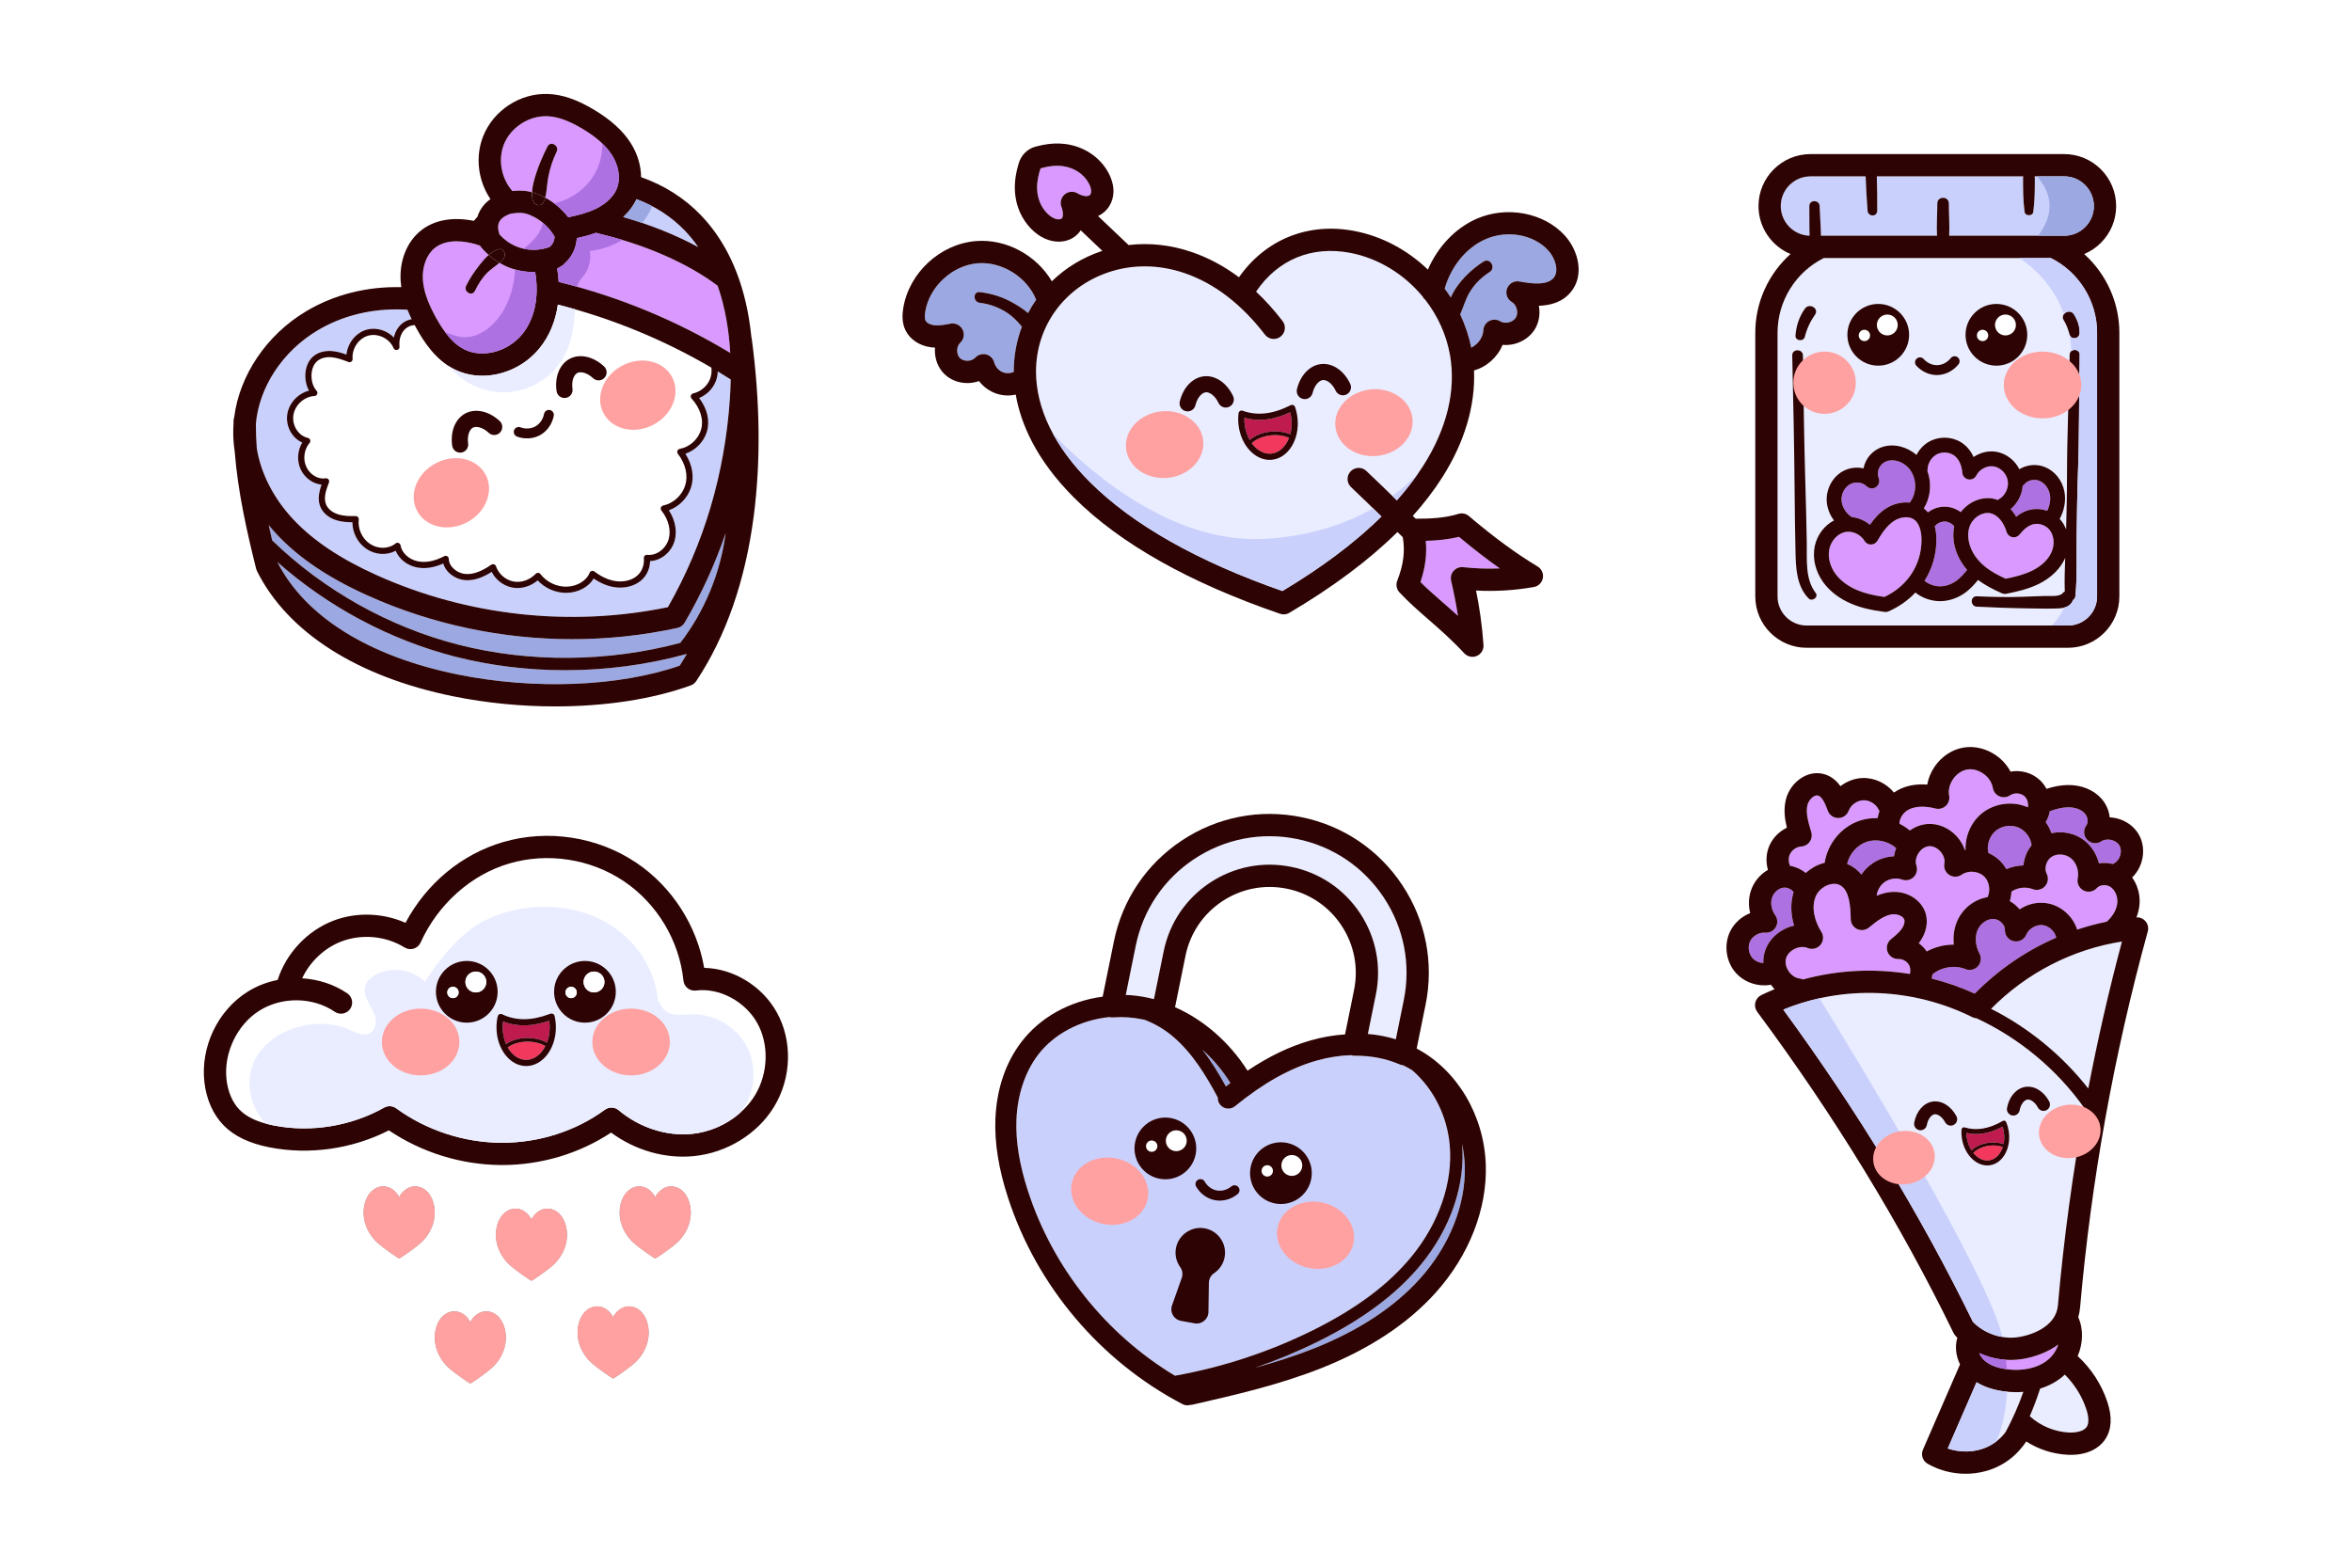 <?xml version="1.0" encoding="utf-8"?>
<!-- Generator: Adobe Illustrator 27.5.0, SVG Export Plug-In . SVG Version: 6.00 Build 0)  -->
<svg version="1.1" xmlns="http://www.w3.org/2000/svg" xmlns:xlink="http://www.w3.org/1999/xlink" x="0px" y="0px"
	 viewBox="0 0 750 500" style="enable-background:new 0 0 750 500;" xml:space="preserve">
<g id="Background">
	<rect style="fill:#FFFFFF;" width="750" height="500"/>
</g>
<g id="Objects">
	<g>
		<g>
			<path style="fill:#AE71E2;" d="M623.167,167.86c-0.711-0.881-1.828-1.474-2.948-1.519c-1.226-0.05-2.494,0.552-3.262,1.511
				c0.353,1.374,0.531,2.894,0.514,4.542c-0.049,4.675-1.394,9.08-3.785,12.857c1.365,1.123,3.281,1.793,5.13,1.752
				c2.365-0.053,4.23-1.178,5.13-1.843c1.296-0.958,2.302-2.139,3.315-3.402c-0.436-0.506-0.847-1.026-1.231-1.572
				C623.319,176.334,622.3,171.839,623.167,167.86z"/>
			<path style="fill:#D999FF;" d="M649.023,167.103c-1.694,0.156-3.339,1.263-5.027,3.383c-0.549,0.688-1.436,1.016-2.299,0.85
				c-0.864-0.166-1.565-0.799-1.819-1.641c-0.947-3.139-2.794-5.364-4.941-5.951c-0.367-0.1-0.745-0.148-1.128-0.148
				c-2.342,0-4.842,1.793-5.746,4.315c-1.015,2.835-0.31,6.495,1.839,9.55c1.976,2.806,4.893,4.96,9.684,7.129
				c2.909-0.598,5.92-1.326,8.563-2.654c2.928-1.471,5.092-3.588,6.095-5.963c1.064-2.522,0.7-5.484-0.885-7.204
				C652.275,167.595,650.613,166.957,649.023,167.103z"/>
			<path style="fill:#AE71E2;" d="M648.589,162.388c1.432-0.133,2.87,0.06,4.209,0.528c0.86-1.72,1.17-3.597,0.845-5.263
				c-0.382-1.967-1.707-3.662-3.372-4.319c-1.614-0.634-3.663-0.178-4.662,1.041c-0.176,0.215-0.382,0.389-0.606,0.525
				c-0.218,2.875-1.643,5.654-3.849,7.458c0.655,0.727,1.25,1.553,1.769,2.466C644.694,163.376,646.568,162.575,648.589,162.388z"/>
			<path style="fill:#D999FF;" d="M614.777,163.415c1.603-1.212,3.62-1.886,5.632-1.805c1.733,0.069,3.426,0.702,4.822,1.732
				c2.601-3.406,7.03-5.239,10.956-4.165c0.293,0.08,0.581,0.178,0.866,0.287c0.128-0.115,0.269-0.219,0.426-0.306
				c1.947-1.083,3.128-3.602,2.749-5.859c-0.376-2.241-2.294-4.194-4.461-4.544c-2.154-0.349-4.544,0.898-5.563,2.895
				c-0.482,0.945-1.534,1.455-2.576,1.245c-1.041-0.21-1.815-1.086-1.894-2.145c-0.196-2.632-1.286-4.717-2.989-5.719
				c-1.599-0.941-3.747-0.942-5.346-0.001c-1.627,0.955-2.731,2.899-2.75,4.837c-0.001,0.131-0.015,0.259-0.038,0.385
				c1.414,3.86,1.047,8.35-1.153,11.87C613.938,162.503,614.378,162.937,614.777,163.415z"/>
			<path style="fill:#AE71E2;" d="M590.514,164.916c2.087,0.232,4.117,1.094,5.767,2.459c1.379-1.994,3.011-3.856,5.148-5.232
				c2.051-1.32,4.826-2.149,7.532-1.842c2.472-3.13,2.314-8.08-0.357-11.043c-1.79-1.987-4.589-2.903-6.81-2.226
				c-1.082,0.329-2.033,1.136-2.545,2.158c-0.362,0.723-0.681,1.901-0.139,3.403c0.377,1.044-0.021,2.209-0.958,2.803
				c-0.936,0.595-2.16,0.46-2.944-0.325c-1.281-1.283-3.602-1.558-5.285-0.625c-1.705,0.944-2.814,3.054-2.696,5.133
				C587.345,161.637,588.634,163.732,590.514,164.916z"/>
			<path style="fill:#CAD0FC;" d="M667.69,65.72c0,2.53-0.99,4.91-2.78,6.7c-1.78,1.79-4.16,2.77-6.7,2.77h-36.67
				c0.18-3.42-0.1-6.98-0.1-10.33c0-2.36-3.67-2.36-3.67,0c0,3.35-0.28,6.91-0.1,10.33h-37.01c-0.05-3.14-0.33-6.32-0.42-9.44
				c-0.07-2.11-3.33-2.12-3.29,0c0.07,3.12-0.04,6.29,0.08,9.43c-5.09-0.15-9.18-4.34-9.18-9.46c0-5.22,4.25-9.47,9.47-9.47h17.59
				c0.16,3.66,0.33,7.34,0.62,10.99c0.16,1.94,3.04,2,3.07,0c0.05-3.66-0.03-7.34-0.12-10.99h46.71c-0.05,0.17-0.08,0.36-0.08,0.57
				c0.01,3.62,0,7.21,0.5,10.8c0.19,1.36,2.56,1.36,2.75,0c0.5-3.59,0.49-7.18,0.5-10.8c0-0.21-0.03-0.4-0.09-0.57h9.44
				C663.44,56.25,667.69,60.5,667.69,65.72z"/>
			<path style="fill:#D999FF;" d="M610.324,165.688c-1.872-1.297-4.594-0.683-6.332,0.436c-2.263,1.457-3.91,3.93-5.352,6.384
				c-0.423,0.72-1.194,1.163-2.028,1.168h-0.014c-0.829,0-1.598-0.433-2.027-1.143c-1.096-1.816-3.166-2.947-5.172-2.947
				c-0.435,0-0.868,0.054-1.286,0.164c-2.289,0.608-4.258,2.828-4.788,5.401c-0.518,2.509,0.197,5.425,1.911,7.797
				c1.586,2.196,4.024,4.025,7.047,5.29c2.367,0.99,5.05,1.661,8.628,2.152c7.335-3.47,11.741-10.171,11.824-18.046
				C612.752,170.856,612.548,167.228,610.324,165.688z"/>
			<path style="fill:#E9EDFF;" d="M653.95,82.29h-72.37c-8.99,4.48-14.76,13.75-14.76,23.83v84.11c0,5.11,4.16,9.27,9.28,9.27h83.34
				c5.11,0,9.27-4.16,9.27-9.27v-84.11C668.71,96.04,662.94,86.77,653.95,82.29z M661.34,100.26c1.13,1.8,1.89,3.87,1.79,6.03
				c-0.08,1.81-2.67,2.22-3.18,0.43c-0.02-0.09-0.05-0.17-0.07-0.26c-0.44-1.52-0.93-2.96-1.78-4.31c-0.47-0.74-0.35-1.45,0.06-1.97
				C658.89,99.25,660.52,98.95,661.34,100.26z M575.53,98.45c1.38-1.97,4.64-0.07,3.25,1.9c-1.5,2.11-2.65,4.56-3.26,7.07
				c-0.4,1.65-3.13,1.31-2.99-0.4C572.8,103.83,573.7,101.08,575.53,98.45z M576.73,190.87c-3.95-4.03-4.08-9.96-4.2-15.24
				c-0.14-6.83-0.23-13.66-0.28-20.49c-0.12-13.91-0.44-27.85-0.75-41.77c-0.04-2.2,3.39-2.19,3.42,0
				c0.2,13.26,0.36,26.55,0.74,39.8c0.19,6.7,0.38,13.4,0.49,20.1c0.08,5.32-0.57,11.4,2.84,15.86
				C580,190.45,577.83,192,576.73,190.87z M662.58,151.72c-0.24,6.42-0.28,12.86-0.38,19.28c-0.1,6.31,0.19,12.76-0.38,19.04
				c-0.06,0.62-0.36,1.06-0.75,1.32c-0.54,1.37-1.55,2.07-2.78,2.41c-0.58,0.17-1.22,0.25-1.88,0.28c-2.78,0.13-5.64,0.04-8.43,0.01
				c-5.87-0.07-11.77-0.27-17.63-0.57c-2.13-0.11-2.14-3.39,0-3.31c4.85,0.19,9.71,0.35,14.56,0.15c2.43-0.1,4.86-0.17,7.29-0.26
				c1.38-0.04,4.55,0.33,5.48-0.85c0.2-0.27,0.46-0.43,0.73-0.53c-0.12-3.56-0.01-7.15,0.13-10.74c-1.46,3.36-4.39,6.27-8.26,8.22
				c-3.4,1.7-7.05,2.52-10.5,3.21c-0.15,0.03-0.31,0.05-0.47,0.05c-0.32,0-0.64-0.07-0.94-0.2c-3.11-1.36-5.59-2.74-7.62-4.25
				c-1.1,1.35-2.35,2.77-3.99,3.99c-2.33,1.72-5.12,2.7-7.83,2.77h-0.28c-2.85,0-5.71-1.02-7.87-2.75c-2.34,2.48-5.22,4.54-8.55,6
				c-0.3,0.14-0.63,0.2-0.95,0.2c-0.1,0-0.2,0-0.3-0.02c-4.36-0.55-7.6-1.34-10.52-2.56c-3.83-1.61-6.96-3.99-9.06-6.89
				c-2.52-3.48-3.5-7.68-2.71-11.52c0.73-3.56,3.08-6.63,6.12-8.21c-1.35-1.8-2.18-3.95-2.31-6.14c-0.22-3.89,1.84-7.73,5.13-9.55
				c2.04-1.13,4.42-1.41,6.61-0.92c0.15-0.8,0.4-1.57,0.78-2.31c1.09-2.19,3.06-3.86,5.39-4.57c3.56-1.08,7.71-0.04,10.71,2.6
				c0.89-1.71,2.23-3.18,3.88-4.15c3.08-1.82,7.06-1.81,10.15,0c1.83,1.08,3.26,2.74,4.18,4.81c2.09-1.42,4.69-2.08,7.19-1.68
				c3.16,0.51,5.95,2.69,7.42,5.57c2.33-1.44,5.4-1.77,8.07-0.72c3.18,1.25,5.59,4.25,6.28,7.82c0.56,2.84,0.01,5.99-1.5,8.75
				c0.01,0.02,0.03,0.04,0.05,0.06c0.87,0.94,1.54,2.06,2,3.27c0.13-5.7,0.29-11.41,0.28-17.11c-0.01-12.87,0.63-25.71,0.85-38.57
				c0.01-0.53,0.22-0.92,0.54-1.17c0.92-0.76,2.69-0.36,2.66,1.17C662.91,126.01,663.07,138.86,662.58,151.72z"/>
			<path style="fill:#2D0303;" d="M575.519,107.421c0.614-2.515,1.764-4.958,3.259-7.07c1.397-1.974-1.867-3.871-3.244-1.897
				c-1.835,2.631-2.734,5.381-2.999,8.564C572.391,108.733,575.118,109.067,575.519,107.421z"/>
			<path style="fill:#2D0303;" d="M576.146,173.268c-0.103-6.7-0.294-13.396-0.486-20.096c-0.381-13.252-0.54-26.54-0.738-39.798
				c-0.033-2.198-3.466-2.203-3.418,0c0.305,13.914,0.63,27.853,0.742,41.769c0.054,6.831,0.141,13.659,0.288,20.49
				c0.114,5.273,0.251,11.21,4.195,15.235c1.106,1.129,3.272-0.416,2.258-1.743C575.58,184.669,576.227,178.588,576.146,173.268z"/>
			<path style="fill:#2D0303;" d="M658.097,102.153c0.903,1.427,1.392,2.952,1.852,4.564c0.509,1.79,3.103,1.384,3.183-0.43
				c0.096-2.153-0.664-4.228-1.791-6.03C660.062,98.21,656.799,100.104,658.097,102.153z"/>
			<path style="fill:#2D0303;" d="M659.968,113.151c-0.223,12.864-0.854,25.698-0.846,38.569c0.003,5.703-0.153,11.41-0.284,17.112
				c-0.461-1.213-1.128-2.33-1.998-3.273c-0.018-0.019-0.036-0.036-0.054-0.055c1.509-2.765,2.059-5.914,1.506-8.756
				c-0.695-3.569-3.104-6.566-6.284-7.819c-2.67-1.052-5.737-0.719-8.069,0.718c-1.466-2.875-4.259-5.058-7.418-5.567
				c-2.498-0.402-5.097,0.259-7.195,1.679c-0.919-2.065-2.349-3.732-4.181-4.809c-3.081-1.814-7.063-1.815-10.145-0.003
				c-1.655,0.972-2.995,2.442-3.885,4.155c-3-2.639-7.141-3.686-10.701-2.6c-2.333,0.71-4.301,2.375-5.399,4.568
				c-0.371,0.738-0.63,1.515-0.779,2.312c-2.187-0.49-4.57-0.208-6.607,0.921c-3.289,1.821-5.35,5.656-5.129,9.545
				c0.125,2.192,0.96,4.341,2.313,6.14c-3.041,1.58-5.394,4.656-6.126,8.208c-0.792,3.843,0.196,8.044,2.71,11.524
				c2.098,2.904,5.23,5.285,9.06,6.886c2.92,1.221,6.164,2.014,10.518,2.569c0.1,0.013,0.201,0.019,0.3,0.019
				c0.327,0,0.653-0.068,0.953-0.2c3.33-1.466,6.214-3.52,8.552-6.002c2.157,1.731,5.019,2.749,7.871,2.749
				c0.091,0,0.183-0.001,0.275-0.003c2.718-0.063,5.502-1.046,7.834-2.77c1.644-1.215,2.894-2.641,3.985-3.989
				c2.034,1.516,4.515,2.892,7.621,4.251c0.301,0.132,0.624,0.199,0.948,0.199c0.157,0,0.313-0.016,0.467-0.047
				c3.449-0.692,7.101-1.511,10.494-3.215c3.877-1.948,6.805-4.86,8.267-8.212c-0.139,3.584-0.253,7.177-0.134,10.733
				c-0.271,0.098-0.524,0.265-0.732,0.532c-0.925,1.18-4.1,0.806-5.478,0.855c-2.429,0.086-4.858,0.16-7.286,0.259
				c-4.852,0.201-9.717,0.041-14.567-0.15c-2.135-0.085-2.121,3.201,0,3.31c5.867,0.299,11.76,0.499,17.635,0.565
				c2.793,0.031,5.645,0.123,8.434-0.013c2.06-0.1,3.859-0.668,4.652-2.683c0.397-0.266,0.698-0.704,0.753-1.327
				c0.566-6.277,0.283-12.729,0.381-19.032c0.099-6.427,0.141-12.861,0.383-19.284c0.484-12.86,0.331-25.707,0.586-38.569
				C663.21,111.09,660.003,111.089,659.968,113.151z M589.923,154.446c1.683-0.933,4.004-0.658,5.285,0.625
				c0.784,0.785,2.008,0.92,2.944,0.325c0.937-0.594,1.335-1.759,0.958-2.803c-0.542-1.502-0.223-2.68,0.139-3.403
				c0.512-1.022,1.463-1.829,2.545-2.158c2.221-0.677,5.02,0.239,6.81,2.226c2.671,2.963,2.829,7.913,0.357,11.043
				c-2.706-0.307-5.481,0.522-7.532,1.842c-2.137,1.376-3.769,3.238-5.148,5.232c-1.65-1.365-3.68-2.227-5.767-2.459
				c-1.88-1.184-3.169-3.279-3.287-5.337C587.109,157.5,588.218,155.39,589.923,154.446z M600.911,190.39
				c-3.578-0.491-6.261-1.162-8.628-2.152c-3.023-1.265-5.461-3.094-7.047-5.29c-1.714-2.372-2.429-5.288-1.911-7.797
				c0.53-2.573,2.499-4.793,4.788-5.401c0.418-0.11,0.851-0.164,1.286-0.164c2.006,0,4.076,1.131,5.172,2.947
				c0.429,0.71,1.198,1.143,2.027,1.143h0.014c0.834-0.005,1.605-0.448,2.028-1.168c1.442-2.454,3.089-4.927,5.352-6.384
				c1.738-1.119,4.46-1.733,6.332-0.436c2.224,1.54,2.428,5.168,2.411,6.656C612.652,180.219,608.246,186.92,600.911,190.39z
				 M645.003,154.9c0.224-0.136,0.43-0.31,0.606-0.525c0.999-1.219,3.048-1.675,4.662-1.041c1.665,0.657,2.99,2.352,3.372,4.319
				c0.325,1.666,0.015,3.543-0.845,5.263c-1.339-0.468-2.777-0.661-4.209-0.528c-2.021,0.187-3.895,0.988-5.666,2.436
				c-0.519-0.913-1.114-1.739-1.769-2.466C643.36,160.554,644.785,157.775,645.003,154.9z M614.611,150.252
				c0.023-0.126,0.037-0.254,0.038-0.385c0.019-1.938,1.123-3.882,2.75-4.837c1.599-0.941,3.747-0.94,5.346,0.001
				c1.703,1.002,2.793,3.087,2.989,5.719c0.079,1.059,0.853,1.935,1.894,2.145c1.042,0.21,2.094-0.3,2.576-1.245
				c1.019-1.997,3.409-3.244,5.563-2.895c2.167,0.35,4.085,2.303,4.461,4.544c0.379,2.257-0.802,4.776-2.749,5.859
				c-0.157,0.087-0.298,0.191-0.426,0.306c-0.285-0.109-0.573-0.207-0.866-0.287c-3.926-1.074-8.355,0.759-10.956,4.165
				c-1.396-1.03-3.089-1.663-4.822-1.732c-2.012-0.081-4.029,0.593-5.632,1.805c-0.399-0.478-0.839-0.912-1.319-1.293
				C615.658,158.602,616.025,154.112,614.611,150.252z M623.946,185.16c-0.9,0.665-2.765,1.79-5.13,1.843
				c-1.849,0.041-3.765-0.629-5.13-1.752c2.391-3.777,3.736-8.182,3.785-12.857c0.017-1.648-0.161-3.168-0.514-4.542
				c0.768-0.959,2.036-1.561,3.262-1.511c1.12,0.045,2.237,0.638,2.948,1.519c-0.867,3.979,0.152,8.474,2.863,12.326
				c0.384,0.546,0.795,1.066,1.231,1.572C626.248,183.021,625.242,184.202,623.946,185.16z M654.244,175.973
				c-1.003,2.375-3.167,4.492-6.095,5.963c-2.643,1.328-5.654,2.056-8.563,2.654c-4.791-2.169-7.708-4.323-9.684-7.129
				c-2.149-3.055-2.854-6.715-1.839-9.55c0.904-2.522,3.404-4.315,5.746-4.315c0.383,0,0.761,0.048,1.128,0.148
				c2.147,0.587,3.994,2.812,4.941,5.951c0.254,0.842,0.955,1.475,1.819,1.641c0.863,0.166,1.75-0.162,2.299-0.85
				c1.688-2.12,3.333-3.227,5.027-3.383c1.59-0.146,3.252,0.492,4.336,1.666C654.944,170.489,655.308,173.451,654.244,175.973z"/>
			<path style="fill:#2D0303;" d="M664.596,81.025c1.973-0.821,3.785-2.029,5.341-3.585c3.129-3.129,4.852-7.291,4.852-11.721
				c0-9.138-7.434-16.574-16.574-16.574H577.32c-9.138,0-16.573,7.436-16.573,16.574c0,6.882,4.218,12.796,10.203,15.298
				c-7.013,6.303-11.229,15.402-11.229,25.098v84.115c0,9.029,7.346,16.376,16.376,16.376h83.342
				c9.029,0,16.376-7.347,16.376-16.376v-84.115C675.815,96.423,671.604,87.328,664.596,81.025z M567.85,65.719
				c0-5.222,4.249-9.47,9.47-9.47h17.59c0.159,3.658,0.326,7.338,0.623,10.986c0.158,1.94,3.039,2.001,3.067,0
				c0.049-3.653-0.034-7.331-0.122-10.986h46.717c-0.052,0.174-0.089,0.36-0.088,0.572c0.011,3.618,0.007,7.204,0.504,10.796
				c0.189,1.359,2.559,1.36,2.747,0c0.499-3.592,0.495-7.178,0.506-10.796c0-0.212-0.037-0.398-0.089-0.572h9.44
				c5.223,0,9.471,4.248,9.471,9.47c0,2.532-0.984,4.911-2.772,6.698c-1.787,1.788-4.166,2.772-6.699,2.772h-3.452h-33.22
				c0.181-3.421-0.106-6.978-0.106-10.332c0-2.356-3.663-2.36-3.663,0c0,3.354-0.288,6.911-0.107,10.332h-36.89h-0.113
				c-0.051-3.144-0.33-6.319-0.428-9.441c-0.065-2.106-3.328-2.119-3.282,0c0.068,3.117-0.042,6.296,0.073,9.434
				C571.941,75.026,567.85,70.842,567.85,65.719z M668.712,190.23c0,5.113-4.16,9.273-9.273,9.273h-83.342
				c-5.114,0-9.274-4.16-9.274-9.273v-84.115c0-10.08,5.769-19.348,14.761-23.823h72.371c8.99,4.476,14.757,13.744,14.757,23.823
				V190.23z"/>
			<path style="fill:#9CA8E2;" d="M649.53,56.25h8.68c5.23,0,9.48,4.25,9.48,9.47c0,2.53-0.99,4.91-2.78,6.7
				c-1.78,1.79-4.16,2.77-6.7,2.77h-8.31C656.31,66.84,653.06,60.19,649.53,56.25z"/>
			<path style="fill:#CAD0FC;" d="M668.71,106.12v84.11c0,5.11-4.16,9.27-9.27,9.27h-5.19c1.82-1.88,3.13-3.92,4.04-5.73
				c1.23-0.34,2.24-1.04,2.78-2.41c0.39-0.26,0.69-0.7,0.75-1.32c0.57-6.28,0.28-12.73,0.38-19.04c0.1-6.42,0.14-12.86,0.38-19.28
				c0.49-12.86,0.33-25.71,0.59-38.57c0.03-1.53-1.74-1.93-2.66-1.17c-0.1-1.95-0.32-3.79-0.63-5.52c0.02,0.09,0.05,0.17,0.07,0.26
				c0.51,1.79,3.1,1.38,3.18-0.43c0.1-2.16-0.66-4.23-1.79-6.03c-0.82-1.31-2.45-1.01-3.18-0.08c-3.53-9.59-10.13-15.19-14.24-17.89
				h10.03C662.94,86.77,668.71,96.04,668.71,106.12z"/>
			<path style="fill:#FFA1A1;" d="M638.962,122.792c0-5.884,5.534-10.654,12.36-10.654c6.827,0,12.362,4.77,12.362,10.654
				c0,5.885-5.535,10.654-12.362,10.654C644.496,133.446,638.962,128.677,638.962,122.792"/>
			<path style="fill:#FFA1A1;" d="M571.852,122.069c0-5.485,4.462-9.931,9.967-9.931s9.967,4.446,9.967,9.931
				c0,5.486-4.463,9.931-9.967,9.931S571.852,127.555,571.852,122.069"/>
		</g>
		<g>
			<path style="fill:#2D0303;" d="M589.087,106.781c0-5.435,4.406-9.841,9.841-9.841c5.434,0,9.841,4.406,9.841,9.841
				c0,5.435-4.407,9.841-9.841,9.841C593.493,116.622,589.087,112.216,589.087,106.781"/>
			<path style="fill:#FFFFFF;" d="M598.482,103.652c0-1.842,1.493-3.334,3.334-3.334c1.842,0,3.334,1.492,3.334,3.334
				c0,1.841-1.492,3.334-3.334,3.334C599.975,106.986,598.482,105.493,598.482,103.652"/>
			<path style="fill:#FFFFFF;" d="M592.705,106.986c0-1,0.811-1.812,1.812-1.812c1,0,1.81,0.812,1.81,1.812s-0.81,1.811-1.81,1.811
				C593.516,108.797,592.705,107.986,592.705,106.986"/>
			<path style="fill:#2D0303;" d="M626.768,106.781c0-5.435,4.405-9.841,9.84-9.841c5.434,0,9.841,4.406,9.841,9.841
				c0,5.435-4.407,9.841-9.841,9.841C631.173,116.622,626.768,112.216,626.768,106.781"/>
			<path style="fill:#FFFFFF;" d="M636.162,103.652c0-1.842,1.493-3.334,3.334-3.334c1.842,0,3.334,1.492,3.334,3.334
				c0,1.841-1.492,3.334-3.334,3.334C637.655,106.986,636.162,105.493,636.162,103.652"/>
			<path style="fill:#FFFFFF;" d="M630.385,106.986c0-1,0.811-1.812,1.812-1.812c1,0,1.81,0.812,1.81,1.812s-0.81,1.811-1.81,1.811
				C631.196,108.797,630.385,107.986,630.385,106.986"/>
			<path style="fill:#2D0303;" d="M617.632,119.619c-2.439,0-4.877-1.112-6.567-3.008c-0.579-0.651-0.523-1.649,0.129-2.228
				c0.65-0.58,1.648-0.524,2.228,0.128c1.134,1.272,2.764,2.004,4.366,1.949c1.605-0.052,3.198-0.889,4.267-2.237
				c0.541-0.684,1.534-0.8,2.217-0.259c0.684,0.541,0.799,1.534,0.258,2.217c-1.636,2.069-4.119,3.352-6.639,3.434
				C617.805,119.618,617.718,119.619,617.632,119.619"/>
		</g>
	</g>
	<g>
		<g>
			<path style="fill:#AE71E2;" d="M643.804,263.996c-2.323-1.064-5.337-0.692-7.332,0.908c-1.993,1.599-3.009,4.462-2.472,6.961
				c0.012,0.057,0.018,0.116,0.028,0.173c1.373,0.599,2.644,1.438,3.725,2.511c0.799,0.794,1.47,1.693,2.012,2.661
				c1.725-0.74,3.59-1.146,5.466-1.195c0.212-2.328,1.122-4.613,2.617-6.446C647.55,267.218,645.951,264.982,643.804,263.996z"/>
			<path style="fill:#D999FF;" d="M601.149,281.199c-1.512,0.993-2.539,2.708-2.724,4.507c1.061-0.464,2.177-0.824,3.376-1.041
				c6.164-1.118,11.083,2.548,12.275,6.739c0.787,2.763,0.18,5.921-1.666,8.662c-0.181,0.268-0.368,0.526-0.562,0.777
				c0.991,0.714,1.853,1.602,2.551,2.614c2.621-1.431,5.606-2.181,8.591-2.181h0.034c-0.279-2.592,0.071-5.18,1.068-7.485
				c1.769-4.094,5.561-6.999,9.693-7.654c1-2.086,0.597-4.925-1.038-6.549c-1.815-1.803-5.115-2.085-7.209-0.618
				c-1.187,0.83-2.757,0.857-3.971,0.07c-1.215-0.788-1.829-2.234-1.554-3.655c0.239-1.228-0.23-2.651-1.252-3.804
				c-1.023-1.153-2.383-1.785-3.628-1.698c-1.248,0.09-2.5,0.912-3.347,2.199c-0.847,1.288-1.108,2.763-0.695,3.946
				c0.448,1.289,0.119,2.721-0.849,3.684s-2.403,1.286-3.689,0.831C604.786,279.92,602.717,280.17,601.149,281.199z"/>
			<path style="fill:#D999FF;" d="M614.623,262.799c3.438-0.246,6.972,1.274,9.452,4.069c1.123,1.267,1.962,2.717,2.481,4.241
				c0.074-0.012,0.147-0.019,0.221-0.03c-0.178-4.429,1.778-8.929,5.25-11.715c4.035-3.239,9.89-3.982,14.612-1.875
				c0.228-1.227-0.133-2.64-0.995-3.471c-1.157-1.113-3.331-1.291-4.652-0.379c-1.003,0.693-2.292,0.823-3.413,0.345
				c-1.12-0.479-1.918-1.498-2.112-2.702c-0.276-1.711-1.364-3.353-2.985-4.505c-1.621-1.152-3.528-1.639-5.236-1.336
				c-1.707,0.302-3.331,1.417-4.457,3.055c-1.126,1.64-1.582,3.556-1.252,5.257c0.232,1.199-0.167,2.434-1.059,3.269
				c-0.891,0.835-2.148,1.152-3.33,0.843c-1.988-0.522-5.755-1.162-8.644,0.421c-1.715,0.94-2.853,2.838-2.801,4.442
				c1.184,0.585,2.3,1.305,3.316,2.151C610.696,263.68,612.632,262.942,614.623,262.799z"/>
			<path style="fill:#AE71E2;" d="M595.253,268.487c-3.101,1.039-5.524,3.877-6.255,7.062c0.613,0.244,1.206,0.542,1.77,0.9
				c1.111,0.704,2.024,1.547,2.785,2.479c0.97-1.441,2.221-2.698,3.699-3.668c2.007-1.316,4.33-2.044,6.686-2.149
				c0.137-0.884,0.376-1.763,0.713-2.618C602.145,268.292,598.418,267.424,595.253,268.487z"/>
			<path style="fill:#D999FF;" d="M576.397,302.355c-1.196-0.505-2.741-0.399-4.133,0.283c-1.391,0.683-2.42,1.839-2.753,3.094
				c-0.333,1.255-0.012,2.769,0.859,4.051c0.87,1.283,2.16,2.14,3.448,2.294c0.393,0.047,0.761,0.159,1.099,0.319
				c11.04-3.023,22.707-3.606,34.093-1.753c0.294-1.001,0.173-2.163-0.365-3.034c-0.667-1.077-2.017-1.79-3.28-1.743
				c-1.513,0.078-2.919-0.856-3.463-2.282c-0.544-1.426-0.116-3.04,1.063-4.01c1.396-1.146,2.713-2.23,3.554-3.476
				c0.654-0.972,0.932-2.025,0.726-2.749c-0.341-1.198-2.371-2.021-4.178-1.694c-2.394,0.433-4.637,2.15-7.11,4.18
				c-1.056,0.866-2.514,1.051-3.752,0.476c-1.237-0.576-2.036-1.812-2.053-3.177c-0.054-4.319-0.474-8.967-3.186-10.685
				c-1.31-0.832-2.841-0.561-3.636-0.326c-1.832,0.541-3.495,1.933-4.237,3.545c-1.746,3.793-0.276,8.433,1.682,11.509
				c0.835,1.312,0.72,3.013-0.284,4.2C579.488,302.564,577.829,302.96,576.397,302.355z"/>
			<path style="fill:#AE71E2;" d="M664.684,268.083c2.284,1.792,3.895,4.404,4.631,7.27c1.464-0.229,2.985-0.156,4.442,0.221
				c0.132-0.093,0.27-0.18,0.419-0.255c0.874-0.445,1.592-1.381,1.924-2.507c0.331-1.126,0.234-2.304-0.26-3.15
				c-0.495-0.846-1.473-1.508-2.617-1.773c-1.143-0.265-2.313-0.098-3.128,0.445c-1.444,0.963-3.371,0.741-4.558-0.523
				c-1.188-1.265-1.288-3.201-0.238-4.581c0.703-0.926,0.464-2.7-0.511-3.797c-1.134-1.276-3.164-1.999-5.427-1.953
				c-1.903,0.044-3.845,0.578-5.724,1.255c-0.224,1.215-0.657,2.394-1.305,3.48c0.77,1.085,1.394,2.273,1.846,3.524
				C657.75,264.952,661.706,265.746,664.684,268.083z"/>
			<path style="fill:#D999FF;" d="M641.404,284.368c-0.054,1.029-0.225,2.051-0.518,3.04c1.202,0.679,2.269,1.573,3.135,2.622
				c2.404-1.611,5.359-2.39,8.299-2.012c4.673,0.6,8.642,4.044,10.036,8.475c3.103-1.036,6.271-1.889,9.491-2.547
				c0.099-0.121,0.204-0.238,0.32-0.347c1.805-1.693,2.903-3.844,3.012-5.9c0.105-1.988-0.845-3.998-2.31-4.886
				c-1.33-0.807-3.285-0.622-4.186,0.394c-1.063,1.201-2.8,1.541-4.237,0.828c-1.436-0.712-2.218-2.3-1.905-3.874
				c0.479-2.41-0.443-5.079-2.24-6.489c-1.752-1.374-4.466-1.521-6.181-0.336c-1.627,1.127-2.335,3.66-1.485,5.317
				c0.673,1.312,0.465,2.905-0.524,4.001c-0.988,1.095-2.552,1.465-3.927,0.928C646.004,282.733,643.346,283.055,641.404,284.368z"
				/>
			<path style="fill:#AE71E2;" d="M626.748,309.093c-3.433-1.395-7.711-0.689-10.546,1.697c-0.049,0.439-0.122,0.874-0.224,1.304
				c4.677,1.188,9.274,2.789,13.721,4.818c7.533-7.648,16.364-13.681,25.993-17.864c-0.426-1.972-2.284-3.729-4.278-3.985
				c-2.086-0.27-4.451,1.091-5.27,3.031c-0.665,1.579-2.366,2.457-4.038,2.088c-1.674-0.369-2.844-1.882-2.783-3.594
				c0.059-1.65-1.697-3.379-3.546-3.49c-2.025-0.127-4.248,1.388-5.166,3.512c-0.942,2.179-0.711,5.059,0.605,7.516
				c0.707,1.32,0.509,2.94-0.491,4.052C629.724,309.29,628.133,309.656,626.748,309.093z"/>
			<path style="fill:#E9EDFF;" d="M664.71,353.5c-1.9,10.42-3.56,20.88-4.98,31.37c-1.42,10.49-2.59,20.99-3.51,31.51
				c-0.53,6.05-7.09,9.21-12.54,10.07c-1.7,0.27-3.45,0.25-5.16-0.04c-3.54-0.58-6.92-2.28-9.41-4.83
				c-16.53-33.87-36.85-67.35-60.46-99.57c3.73-1.54,7.59-2.74,11.52-3.61c16.13-3.59,33.48-1.58,48.74,6
				c0.44,0.22,0.9,0.34,1.36,0.37C643.91,331.08,656.05,341.21,664.71,353.5z"/>
			<path style="fill:#E9EDFF;" d="M657.524,439.209c-1.998,1.634-4.368,2.867-6.974,3.678c-0.955,2.983-2.057,5.923-3.302,8.802
				c0.033,0.027,0.069,0.052,0.101,0.081c3.314,2.999,7.774,4.862,12.235,5.114c2.176,0.122,4.853-0.295,5.843-1.832
				c0.731-1.136,0.666-3.162-0.186-5.707c-1.365-4.08-3.749-7.883-6.816-10.931C658.134,438.688,657.836,438.954,657.524,439.209z"
				/>
			<path style="fill:#E9EDFF;" d="M665.902,347.17c3.033-15.76,6.612-31.409,10.744-46.878c-15.762,2.473-30.352,9.962-41.739,21.46
				C646.876,327.788,657.626,336.611,665.902,347.17z"/>
			<path style="fill:#D999FF;" d="M656.35,428.82c-0.6,1.84-1.74,3.59-3.32,4.89c-3.18,2.61-7.95,3.7-13.1,3
				c-0.05-0.01-0.09-0.01-0.14-0.02c-3.26-0.46-5.71-1.49-7.29-3.08c-0.6-0.6-1.05-1.32-1.34-2.06c2.68,1.22,5.57,1.96,8.51,2.14
				c0.5,0.04,1,0.06,1.5,0.06c1.21,0,2.42-0.09,3.62-0.28C648.65,432.86,652.89,431.35,656.35,428.82z"/>
			<path style="fill:#AE71E2;" d="M572.099,295.222c-1.121-3.667-1.187-7.372-0.158-10.686c-0.674-0.969-2.068-1.594-3.318-1.418
				c-1.555,0.223-3.059,1.585-3.576,3.24c-0.546,1.744-0.153,3.858,1.026,5.52c0.801,1.127,0.874,2.617,0.187,3.819
				c-0.686,1.2-2.002,1.894-3.386,1.774c-1.887-0.159-3.945,0.999-4.783,2.697c-0.839,1.699-0.509,4.037,0.767,5.437
				c0.845,0.928,2.137,1.476,3.427,1.548c-0.036-1.095,0.08-2.186,0.36-3.243c0.866-3.262,3.232-6.05,6.492-7.649
				C570.098,295.789,571.094,295.443,572.099,295.222z"/>
			<path style="fill:#E9EDFF;" d="M645.21,443.91c-1.56,4.42-3.46,8.73-5.68,12.85c-0.84,1.11-1.79,2.09-2.86,2.91
				c-1.53,1.2-3.29,2.09-5.25,2.64c-3.34,0.94-7.02,0.8-10.33-0.33l9.19-21.13c2.33,1.44,5.18,2.41,8.52,2.88
				c0.4,0.06,0.8,0.1,1.2,0.14c0.98,0.1,1.94,0.15,2.89,0.15C643.67,444.02,644.45,443.98,645.21,443.91z"/>
			<path style="fill:#D999FF;" d="M575.822,278.41c1.556-1.41,3.44-2.491,5.495-3.098c0.177-0.053,0.355-0.099,0.53-0.144
				c0.919-6.052,5.279-11.449,11.149-13.417c1.861-0.623,3.808-0.878,5.74-0.802c0.12-0.758,0.317-1.509,0.589-2.241
				c-0.094-0.143-0.182-0.293-0.256-0.453c-0.837-1.82-2.895-3.093-4.901-3.016c-2.002,0.072-3.967,1.486-4.67,3.362
				c-0.521,1.387-1.846,2.305-3.325,2.305h-0.023c-1.488-0.009-2.813-0.947-3.318-2.346c-0.776-2.148-1.743-4.399-3.046-4.811
				c-0.394-0.124-0.851-0.042-1.363,0.244c-0.954,0.534-1.78,1.623-2.051,2.709c-0.612,2.441,0.145,5.256,1.2,8.682
				c0.319,1.04,0.146,2.168-0.473,3.064c-0.618,0.894-1.612,1.457-2.697,1.525c-1.56,0.099-3.078,1.173-3.691,2.61
				c-0.473,1.111-0.411,2.456,0.103,3.563C572.652,276.462,574.392,277.254,575.822,278.41z"/>
			<path style="fill:#2D0303;" d="M681.264,292.591c0.579-1.47,0.927-2.995,1.007-4.517c0.159-2.996-0.73-5.914-2.383-8.213
				c1.391-1.344,2.449-3.082,3.026-5.045c0.887-3.012,0.543-6.197-0.942-8.738c-1.485-2.541-4.091-4.403-7.15-5.11
				c-0.69-0.159-1.387-0.256-2.078-0.291c-0.235-2.138-1.126-4.251-2.647-5.962c-2.539-2.858-6.509-4.444-10.902-4.336
				c-2.343,0.054-4.545,0.547-6.625,1.215c-0.515-0.985-1.177-1.899-1.997-2.69c-2.519-2.428-6.114-3.398-9.464-2.803
				c-1.046-1.981-2.592-3.749-4.513-5.114c-3.163-2.247-7.025-3.172-10.591-2.539c-3.569,0.632-6.874,2.83-9.071,6.028
				c-1.215,1.769-2.023,3.746-2.384,5.762c-2.985-0.233-6.347,0.114-9.459,1.819c-0.401,0.22-0.785,0.461-1.153,0.718
				c-2.413-2.948-6.207-4.774-10.027-4.635c-2.548,0.092-5.02,1.051-7.035,2.601c-1.158-1.612-2.744-3.067-4.948-3.764
				c-2.268-0.719-4.744-0.428-6.969,0.815c-2.678,1.496-4.725,4.182-5.477,7.184c-0.784,3.128-0.365,6.272,0.31,9.02
				c-2.474,1.199-4.534,3.266-5.615,5.802c-1.022,2.399-1.134,5.137-0.427,7.639c-2.544,1.458-4.574,3.898-5.483,6.8
				c-0.703,2.247-0.745,4.668-0.173,6.985c-2.723,1.091-5.061,3.145-6.373,5.803c-2.128,4.314-1.353,9.81,1.888,13.365
				c2.277,2.499,5.62,3.874,8.966,3.874c0.714,0,1.429-0.064,2.133-0.191c0.36,0.501,0.75,0.97,1.166,1.407
				c-1.432,0.591-2.849,1.222-4.246,1.902c-0.95,0.462-1.646,1.323-1.897,2.35c-0.251,1.027-0.032,2.112,0.598,2.961
				c24.576,33.11,45.647,67.59,62.63,102.483c0.149,0.306,0.341,0.589,0.57,0.84c0.199,0.219,0.408,0.429,0.616,0.64
				c-0.811,2.729-0.474,5.793,0.863,8.509l-11.824,27.186c-0.723,1.662-0.078,3.602,1.496,4.501
				c3.695,2.108,7.897,3.193,12.114,3.193c2.199,0,4.403-0.295,6.539-0.893c5.311-1.49,9.734-4.773,12.786-9.414
				c3.897,2.497,8.411,3.975,13.066,4.237c5.486,0.31,9.938-1.541,12.214-5.078c1.977-3.071,2.171-7.042,0.578-11.805
				c-1.873-5.599-5.124-10.601-9.45-14.583c1.718-4.035,1.884-8.583,0.182-12.409c0.286-0.976,0.488-2.005,0.584-3.096
				c3.54-40.442,10.802-80.792,21.586-119.928c0.308-1.121,0.049-2.322-0.695-3.215
				C683.466,292.997,682.385,292.533,681.264,292.591z M653.637,258.735c1.879-0.677,3.821-1.211,5.724-1.255
				c2.263-0.046,4.293,0.677,5.427,1.953c0.975,1.097,1.214,2.871,0.511,3.797c-1.05,1.38-0.95,3.316,0.238,4.581
				c1.187,1.264,3.114,1.486,4.558,0.523c0.815-0.543,1.985-0.71,3.128-0.445c1.144,0.265,2.122,0.927,2.617,1.773
				c0.494,0.846,0.591,2.024,0.26,3.15c-0.332,1.126-1.05,2.062-1.924,2.507c-0.149,0.075-0.287,0.162-0.419,0.255
				c-1.457-0.377-2.978-0.45-4.442-0.221c-0.736-2.866-2.347-5.478-4.631-7.27c-2.978-2.337-6.934-3.131-10.506-2.344
				c-0.452-1.251-1.076-2.439-1.846-3.524C652.98,261.129,653.413,259.95,653.637,258.735z M652.111,282.654
				c0.989-1.096,1.197-2.689,0.524-4.001c-0.85-1.657-0.142-4.19,1.485-5.317c1.715-1.185,4.429-1.038,6.181,0.336
				c1.797,1.41,2.719,4.079,2.24,6.489c-0.313,1.574,0.469,3.162,1.905,3.874c1.437,0.713,3.174,0.373,4.237-0.828
				c0.901-1.016,2.856-1.201,4.186-0.394c1.465,0.888,2.415,2.898,2.31,4.886c-0.109,2.056-1.207,4.207-3.012,5.9
				c-0.116,0.109-0.221,0.226-0.32,0.347c-3.22,0.658-6.388,1.511-9.491,2.547c-1.394-4.431-5.363-7.875-10.036-8.475
				c-2.94-0.378-5.895,0.401-8.299,2.012c-0.866-1.049-1.933-1.943-3.135-2.622c0.293-0.989,0.464-2.011,0.518-3.04
				c1.942-1.313,4.6-1.635,6.78-0.786C649.559,284.119,651.123,283.749,652.111,282.654z M631.216,304.126
				c-1.316-2.457-1.547-5.337-0.605-7.516c0.918-2.124,3.141-3.639,5.166-3.512c1.849,0.111,3.605,1.84,3.546,3.49
				c-0.061,1.712,1.109,3.225,2.783,3.594c1.672,0.369,3.373-0.509,4.038-2.088c0.819-1.94,3.184-3.301,5.27-3.031
				c1.994,0.256,3.852,2.013,4.278,3.985c-9.629,4.183-18.46,10.216-25.993,17.864c-4.447-2.029-9.044-3.63-13.721-4.818
				c0.102-0.43,0.175-0.865,0.224-1.304c2.835-2.386,7.113-3.092,10.546-1.697c1.385,0.563,2.976,0.197,3.977-0.915
				C631.725,307.066,631.923,305.446,631.216,304.126z M645.231,276.015c-1.876,0.049-3.741,0.455-5.466,1.195
				c-0.542-0.968-1.213-1.867-2.012-2.661c-1.081-1.073-2.352-1.912-3.725-2.511c-0.01-0.057-0.016-0.116-0.028-0.173
				c-0.537-2.499,0.479-5.362,2.472-6.961c1.995-1.6,5.009-1.972,7.332-0.908c2.147,0.986,3.746,3.222,4.044,5.573
				C646.353,271.402,645.443,273.687,645.231,276.015z M608.504,258.286c2.889-1.583,6.656-0.943,8.644-0.421
				c1.182,0.309,2.439-0.008,3.33-0.843c0.892-0.835,1.291-2.07,1.059-3.269c-0.33-1.701,0.126-3.617,1.252-5.257
				c1.126-1.638,2.75-2.753,4.457-3.055c1.708-0.303,3.615,0.184,5.236,1.336c1.621,1.152,2.709,2.794,2.985,4.505
				c0.194,1.204,0.992,2.223,2.112,2.702c1.121,0.478,2.41,0.348,3.413-0.345c1.321-0.912,3.495-0.734,4.652,0.379
				c0.862,0.831,1.223,2.244,0.995,3.471c-4.722-2.107-10.577-1.364-14.612,1.875c-3.472,2.786-5.428,7.286-5.25,11.715
				c-0.074,0.011-0.147,0.018-0.221,0.03c-0.519-1.524-1.358-2.974-2.481-4.241c-2.48-2.795-6.014-4.315-9.452-4.069
				c-1.991,0.143-3.927,0.881-5.604,2.08c-1.016-0.846-2.132-1.566-3.316-2.151C605.651,261.124,606.789,259.226,608.504,258.286z
				 M606.553,280.543c1.286,0.455,2.721,0.132,3.689-0.831s1.297-2.395,0.849-3.684c-0.413-1.183-0.152-2.658,0.695-3.946
				c0.847-1.287,2.099-2.109,3.347-2.199c1.245-0.087,2.605,0.545,3.628,1.698c1.022,1.153,1.491,2.576,1.252,3.804
				c-0.275,1.421,0.339,2.867,1.554,3.655c1.214,0.787,2.784,0.76,3.971-0.07c2.094-1.467,5.394-1.185,7.209,0.618
				c1.635,1.624,2.038,4.463,1.038,6.549c-4.132,0.655-7.924,3.56-9.693,7.654c-0.997,2.305-1.347,4.893-1.068,7.485h-0.034
				c-2.985,0-5.97,0.75-8.591,2.181c-0.698-1.012-1.56-1.9-2.551-2.614c0.194-0.251,0.381-0.509,0.562-0.777
				c1.846-2.741,2.453-5.899,1.666-8.662c-1.192-4.191-6.111-7.857-12.275-6.739c-1.199,0.217-2.315,0.577-3.376,1.041
				c0.185-1.799,1.212-3.514,2.724-4.507C602.717,280.17,604.786,279.92,606.553,280.543z M580.775,297.177
				c-1.958-3.076-3.428-7.716-1.682-11.509c0.742-1.612,2.405-3.004,4.237-3.545c0.795-0.235,2.326-0.506,3.636,0.326
				c2.712,1.718,3.132,6.366,3.186,10.685c0.017,1.365,0.816,2.601,2.053,3.177c1.238,0.575,2.696,0.39,3.752-0.476
				c2.473-2.03,4.716-3.747,7.11-4.18c1.807-0.327,3.837,0.496,4.178,1.694c0.206,0.724-0.072,1.777-0.726,2.749
				c-0.841,1.246-2.158,2.33-3.554,3.476c-1.179,0.97-1.607,2.584-1.063,4.01c0.544,1.426,1.95,2.36,3.463,2.282
				c1.263-0.047,2.613,0.666,3.28,1.743c0.538,0.871,0.659,2.033,0.365,3.034c-11.386-1.853-23.053-1.27-34.093,1.753
				c-0.338-0.16-0.706-0.272-1.099-0.319c-1.288-0.154-2.578-1.011-3.448-2.294c-0.871-1.282-1.192-2.796-0.859-4.051
				c0.333-1.255,1.362-2.411,2.753-3.094c1.392-0.682,2.937-0.788,4.133-0.283c1.432,0.605,3.091,0.209,4.094-0.978
				C581.495,300.19,581.61,298.489,580.775,297.177z M604.651,270.493c-0.337,0.855-0.576,1.734-0.713,2.618
				c-2.356,0.105-4.679,0.833-6.686,2.149c-1.478,0.97-2.729,2.227-3.699,3.668c-0.761-0.932-1.674-1.775-2.785-2.479
				c-0.564-0.358-1.157-0.656-1.77-0.9c0.731-3.185,3.154-6.023,6.255-7.062C598.418,267.424,602.145,268.292,604.651,270.493z
				 M570.711,272.583c0.613-1.437,2.131-2.511,3.691-2.61c1.085-0.068,2.079-0.631,2.697-1.525c0.619-0.896,0.792-2.024,0.473-3.064
				c-1.055-3.426-1.812-6.241-1.2-8.682c0.271-1.086,1.097-2.175,2.051-2.709c0.512-0.286,0.969-0.368,1.363-0.244
				c1.303,0.412,2.27,2.663,3.046,4.811c0.505,1.399,1.83,2.337,3.318,2.346h0.023c1.479,0,2.804-0.918,3.325-2.305
				c0.703-1.876,2.668-3.29,4.67-3.362c2.006-0.077,4.064,1.196,4.901,3.016c0.074,0.16,0.162,0.31,0.256,0.453
				c-0.272,0.732-0.469,1.483-0.589,2.241c-1.932-0.076-3.879,0.179-5.74,0.802c-5.87,1.968-10.23,7.365-11.149,13.417
				c-0.175,0.045-0.353,0.091-0.53,0.144c-2.055,0.607-3.939,1.688-5.495,3.098c-1.43-1.156-3.17-1.948-5.008-2.264
				C570.3,275.039,570.238,273.694,570.711,272.583z M562.645,303.91c-0.28,1.057-0.396,2.148-0.36,3.243
				c-1.29-0.072-2.582-0.62-3.427-1.548c-1.276-1.4-1.606-3.738-0.767-5.437c0.838-1.698,2.896-2.856,4.783-2.697
				c1.384,0.12,2.7-0.574,3.386-1.774c0.687-1.202,0.614-2.692-0.187-3.819c-1.179-1.662-1.572-3.776-1.026-5.52
				c0.517-1.655,2.021-3.017,3.576-3.24c1.25-0.176,2.644,0.449,3.318,1.418c-1.029,3.314-0.963,7.019,0.158,10.686
				c-1.005,0.221-2.001,0.567-2.962,1.039C565.877,297.86,563.511,300.648,562.645,303.91z M639.532,456.762
				c-2.058,2.728-4.806,4.622-8.117,5.55c-3.337,0.935-7.02,0.795-10.324-0.331l9.191-21.133c2.331,1.444,5.182,2.41,8.517,2.879
				c1.38,0.194,2.746,0.289,4.088,0.289c0.784,0,1.558-0.035,2.323-0.101C643.653,448.335,641.752,452.638,639.532,456.762z
				 M639.788,436.694c-3.261-0.459-5.712-1.496-7.287-3.082c-0.598-0.602-1.049-1.32-1.337-2.061
				c3.127,1.43,6.552,2.199,10.007,2.199c1.206,0,2.416-0.093,3.617-0.283c3.858-0.61,8.099-2.113,11.557-4.644
				c-0.597,1.84-1.733,3.592-3.317,4.888C649.815,436.338,644.989,437.426,639.788,436.694z M665.241,449.345
				c0.852,2.545,0.917,4.571,0.186,5.707c-0.99,1.537-3.667,1.954-5.843,1.832c-4.461-0.252-8.921-2.115-12.235-5.114
				c-0.032-0.029-0.068-0.054-0.101-0.081c1.245-2.879,2.347-5.819,3.302-8.802c2.606-0.811,4.976-2.044,6.974-3.678
				c0.312-0.255,0.61-0.521,0.901-0.795C661.492,441.462,663.876,445.265,665.241,449.345z M656.217,416.384L656.217,416.384
				c-0.53,6.05-7.085,9.204-12.539,10.067c-5.219,0.83-10.883-1.078-14.569-4.869c-16.525-33.874-36.851-67.348-60.456-99.569
				c19.07-7.848,41.283-7.028,60.261,2.392c0.432,0.214,0.893,0.334,1.354,0.362c13.642,6.316,25.786,16.448,34.446,28.735
				C660.906,374.336,658.058,395.347,656.217,416.384z M665.902,347.17c-8.276-10.559-19.026-19.382-30.995-25.418
				c11.387-11.498,25.977-18.987,41.739-21.46C672.514,315.761,668.935,331.41,665.902,347.17z"/>
			<path style="fill:#CAD0FC;" d="M629.11,421.58c-16.53-33.87-36.85-67.35-60.46-99.57c3.73-1.54,7.59-2.74,11.52-3.61
				c11.92,19.3,53.61,87.71,58.35,108.01C634.98,425.83,631.6,424.13,629.11,421.58z"/>
			<path style="fill:#CAD0FC;" d="M640,443.87c-0.3,6.08-1.5,11.38-3.33,15.8c-1.53,1.2-3.29,2.09-5.25,2.64
				c-3.34,0.94-7.02,0.8-10.33-0.33l9.19-21.13c2.33,1.44,5.18,2.41,8.52,2.88C639.2,443.79,639.6,443.83,640,443.87z"/>
			<path style="fill:#AE71E2;" d="M631.16,431.55c2.68,1.22,5.57,1.96,8.51,2.14c0.11,1.02,0.2,2.03,0.26,3.02
				c-0.05-0.01-0.09-0.01-0.14-0.02c-3.26-0.46-5.71-1.49-7.29-3.08C631.9,433.01,631.45,432.29,631.16,431.55z"/>
			<path style="fill:#FFA1A1;" d="M650.261,362.389c-0.734-4.636,3.029-9.085,8.408-9.938c5.378-0.852,10.334,2.215,11.069,6.851
				c0.735,4.635-3.03,9.084-8.408,9.937C655.952,370.091,650.996,367.025,650.261,362.389"/>
			<path style="fill:#FFA1A1;" d="M597.392,370.77c-0.735-4.636,3.029-9.085,8.407-9.938c5.379-0.852,10.334,2.214,11.07,6.85
				c0.734,4.636-3.03,9.085-8.409,9.938C603.082,378.472,598.126,375.405,597.392,370.77"/>
		</g>
		<g>
			<path style="fill:#F2385C;" d="M633.816,365.476c-1.861,0.326-3.587,1.167-4.587,2.22c1.384,1.727,3.254,2.683,5.135,2.385
				c1.993-0.316,3.54-1.969,4.278-4.234C637.315,365.319,635.532,365.175,633.816,365.476z"/>
			<path style="fill:#BF1B4E;" d="M638.588,359.332c-4.029,2.175-7.91,2.852-11.562,2.019c0.012,0.498,0.058,1.001,0.138,1.506
				c0.243,1.534,0.779,2.92,1.509,4.063c1.15-1.136,3.003-2.028,4.981-2.375c1.832-0.321,3.756-0.169,5.235,0.388
				c0.263-1.215,0.308-2.562,0.088-3.949C638.887,360.419,638.758,359.866,638.588,359.332z"/>
			<path style="fill:#2D0303;" d="M639.742,357.904c-0.079-0.194-0.232-0.347-0.426-0.428c-0.193-0.081-0.41-0.081-0.603,0
				c-0.109,0.044-0.233,0.115-0.457,0.242c-4.163,2.354-8.121,2.981-11.762,1.862c-0.23-0.07-0.479-0.032-0.676,0.104
				c-0.198,0.136-0.323,0.355-0.34,0.594c-0.063,0.924-0.019,1.874,0.131,2.825c0.85,5.357,4.888,9.185,9.001,8.533
				c4.114-0.653,6.771-5.541,5.921-10.898C640.376,359.753,640.11,358.8,639.742,357.904z M634.364,370.081
				c-1.881,0.298-3.751-0.658-5.135-2.385c1-1.053,2.726-1.894,4.587-2.22c1.716-0.301,3.499-0.157,4.826,0.371
				C637.904,368.112,636.357,369.765,634.364,370.081z M638.889,364.933c-1.479-0.557-3.403-0.709-5.235-0.388
				c-1.978,0.347-3.831,1.239-4.981,2.375c-0.73-1.143-1.266-2.529-1.509-4.063c-0.08-0.505-0.126-1.008-0.138-1.506
				c3.652,0.833,7.533,0.156,11.562-2.019c0.17,0.534,0.299,1.087,0.389,1.652C639.197,362.371,639.152,363.718,638.889,364.933z"/>
			<path style="fill:#2D0303;" d="M616.244,351.345c-0.009,0.001-0.016,0.002-0.025,0.004c-2.862,0.453-5.145,3.087-5.82,6.718
				c-0.207,1.111,0.527,2.179,1.638,2.386c1.109,0.206,2.179-0.528,2.385-1.638c0.383-2.057,1.516-3.278,2.438-3.425
				c0.002,0,0.004-0.001,0.006-0.001c0.928-0.142,2.389,0.683,3.387,2.537c0.423,0.786,1.287,1.185,2.122,1.052
				c0.221-0.035,0.44-0.107,0.649-0.22c0.996-0.535,1.368-1.775,0.832-2.77C622.102,352.725,619.113,350.903,616.244,351.345z"/>
			<path style="fill:#2D0303;" d="M645.838,346.653c-0.008,0.002-0.015,0.003-0.024,0.005c-2.863,0.453-5.146,3.087-5.821,6.718
				c-0.206,1.111,0.527,2.179,1.638,2.386c1.11,0.206,2.179-0.528,2.386-1.638c0.382-2.057,1.515-3.278,2.438-3.425
				c0.002-0.001,0.004-0.001,0.006-0.001c0.928-0.142,2.389,0.683,3.386,2.537c0.424,0.786,1.287,1.185,2.123,1.052
				c0.221-0.035,0.44-0.107,0.648-0.22c0.996-0.535,1.368-1.775,0.832-2.77C651.696,348.034,648.708,346.212,645.838,346.653z"/>
		</g>
	</g>
	<g>
		<g>
			<path style="fill:#CAD0FC;" d="M222.66,78.81c-5.42-2.93-11.45-5.53-17.89-7.71c-1.98-0.67-4-1.31-6.05-1.9
				c0.06-0.04,0.1-0.09,0.16-0.14c0.12-0.12,0.24-0.23,0.36-0.35c0.1-0.1,0.19-0.19,0.28-0.28c0.12-0.12,0.24-0.25,0.35-0.37
				c0.09-0.1,0.18-0.19,0.27-0.29c0.11-0.12,0.22-0.25,0.33-0.38c0.08-0.1,0.16-0.19,0.24-0.29c0.11-0.14,0.21-0.27,0.32-0.41
				c0.07-0.1,0.15-0.19,0.22-0.28c0.1-0.15,0.21-0.3,0.31-0.46c0.06-0.08,0.12-0.17,0.18-0.25c0.13-0.2,0.25-0.39,0.37-0.59
				c0.03-0.05,0.06-0.09,0.09-0.14c0.14-0.25,0.28-0.49,0.41-0.74c0.05-0.09,0.09-0.18,0.13-0.27c0.07-0.15,0.15-0.29,0.22-0.44
				c1.73,0.64,3.41,1.4,5.03,2.25c3.9,2.05,7.42,4.68,10.39,7.79C219.97,75.21,221.38,76.97,222.66,78.81z"/>
			<path style="fill:#D999FF;" d="M166.57,106.54c-4.61,5.68-12.76,7.82-18.55,4.87c-2.17-1.1-4.12-2.84-6.04-5.43
				c-0.99-1.33-1.96-2.88-2.96-4.68c-0.19-0.33-0.36-0.66-0.53-0.98c-0.41-0.77-0.77-1.5-1.11-2.21c-0.62-1.33-1.11-2.58-1.5-3.78
				h-0.01c-0.59-1.83-0.93-3.54-1.03-5.2c-0.24-4.12,1.21-7.97,3.8-10.04c2.02-1.61,4.54-2.13,6.94-2.13c2.24,0,4.37,0.45,5.87,0.87
				c0.51,0.14,1.03,0.3,1.54,0.47c0.84,1.09,1.8,2.09,2.83,3.01c-1.1,0.97-2.07,2.15-2.91,3.22c-1.63,2.07-3.12,4.25-4.28,6.63
				c-0.91,1.87,1.89,3.51,2.8,1.64c1.04-2.13,2.27-4.13,3.94-5.81c1.15-1.16,2.64-2.08,3.9-3.17c1.28,0.76,2.64,1.39,4.05,1.86
				c0.3,0.1,0.61,0.2,0.92,0.28c1.91,0.54,3.91,0.81,5.9,0.81c0.17,0,0.34-0.01,0.52-0.01C171.97,94.55,170.53,101.65,166.57,106.54
				z"/>
			<path style="fill:#D999FF;" d="M232.86,112.56c-15.27-9.23-31.64-16.31-48.82-21.09c-1.95-0.56-3.91-1.07-5.88-1.56
				c-0.09-1.4-0.24-2.81-0.48-4.25c0.38-0.2,0.74-0.42,1.09-0.66c0.52-0.23,0.95-0.58,1.29-1c0.79-0.7,1.49-1.51,2.06-2.4
				c1.07-1.68,1.68-3.64,1.81-5.63c1.96-0.43,4.05-0.98,6.14-1.73c0.17,0.07,0.35,0.13,0.53,0.18c2.67,0.63,5.29,1.33,7.85,2.1
				c11.9,3.6,22.48,8.67,30.4,14.61C231.29,98.09,232.45,105.49,232.86,112.56z"/>
			<path style="fill:#D999FF;" d="M197.18,58.39c0,0.01,0,0.01,0,0.02c-0.1,0.56-0.25,1.11-0.46,1.63
				c-1.38,3.55-4.84,5.65-6.79,6.58c-2.75,1.32-5.83,2.07-8.72,2.67c-1.29-1.67-2.81-3.17-4.51-4.43c-0.9-0.68-1.86-1.29-2.86-1.82
				c0.57-2.06,0.59-4.43,0.97-6.46c0.55-2.86,1.39-5.56,2.69-8.17c0.95-1.93-1.92-3.64-2.91-1.7c-1.38,2.72-2.63,5.56-3.58,8.46
				c-0.56,1.73-1.25,4.02-1.35,6.13c-2.08-0.57-3.99-0.61-6.26-0.38c-3.53-3.95-4.68-9.98-2.7-14.92c2.17-5.39,7.97-9.15,13.78-8.93
				c3.33,0.12,6.91,1.4,11.28,4.01c2.54,1.52,4.63,3.07,6.31,4.68c1.26,1.2,2.28,2.44,3.09,3.73
				C196.95,52.33,197.69,55.58,197.18,58.39z"/>
			<path style="fill:#FFFFFF;" d="M226.4,120.92c-0.9,2.24-3,4.03-5.36,4.55c-0.34,0.07-0.62,0.33-0.73,0.66
				c-0.11,0.34-0.03,0.7,0.21,0.96c2.82,3.14,3.93,6.75,3.03,9.91c-0.88,3.11-3.61,5.58-6.79,6.16c-0.33,0.06-0.62,0.29-0.74,0.61
				c-0.12,0.32-0.07,0.68,0.14,0.95c2.49,3.28,3.33,6.98,2.3,10.17c-1.01,3.15-3.76,5.64-6.99,6.35c-0.34,0.07-0.61,0.31-0.72,0.63
				c-0.12,0.32-0.06,0.68,0.15,0.94c2.28,2.87,3.14,6.3,2.31,9.18c-0.9,3.08-3.94,5.31-6.79,4.96c-0.3-0.04-0.59,0.06-0.8,0.27
				c-0.22,0.2-0.33,0.49-0.3,0.78c0.2,2.63-0.86,4.88-2.9,6.18c-1.78,1.13-4.17,1.53-6.55,1.08c-2.1-0.39-4.23-1.4-6.35-3
				c-0.25-0.18-0.57-0.24-0.86-0.16c-0.3,0.09-0.54,0.31-0.65,0.6c-0.97,2.5-3.95,4.31-7.26,4.41c-3.23,0.09-6.46-1.45-8.42-4.02
				c-0.17-0.23-0.43-0.37-0.72-0.39c-0.28-0.01-0.56,0.09-0.76,0.3c-2.04,2.06-4.76,2.97-7.28,2.43c-2.47-0.53-4.6-2.43-5.41-4.82
				c-0.1-0.29-0.33-0.52-0.62-0.62c-0.3-0.1-0.62-0.05-0.87,0.12c-3.25,2.23-5.89,3.16-8.29,2.95c-2.49-0.22-5.2-2.21-5.27-4.83
				c-0.01-0.34-0.2-0.65-0.49-0.82s-0.66-0.18-0.96-0.02c-3.06,1.61-5.91,2.16-8.45,1.63c-2.83-0.59-5.09-2.68-5.48-5.08
				c-0.06-0.34-0.3-0.63-0.62-0.76c-0.33-0.12-0.7-0.07-0.97,0.15c-2.24,1.8-5.6,1.85-8.18,0.12c-2.49-1.67-3.92-4.79-3.56-7.76
				c0.03-0.28-0.06-0.57-0.25-0.78c-0.19-0.21-0.48-0.34-0.76-0.32c-1.7,0.04-3.68,0.03-5.51-0.53c-1.87-0.58-3.29-1.73-3.89-3.13
				c-0.89-2.08-0.04-4.63,0.91-7.05c0.13-0.34,0.07-0.71-0.16-0.99c-0.22-0.27-0.58-0.41-0.93-0.34c-2.32,0.42-4.95-1.14-6.13-3.64
				c-1.14-2.44-0.72-5.59,1.03-7.64c0.23-0.27,0.3-0.63,0.19-0.96c-0.11-0.33-0.39-0.57-0.73-0.65c-3.01-0.65-5.12-3.99-4.61-7.28
				c0.5-3.24,3.46-5.91,6.73-6.09c0.38-0.02,0.71-0.25,0.86-0.6c0.14-0.35,0.08-0.75-0.17-1.03c-1.36-1.53-1.65-3.45-1.65-4.78
				c-0.01-1.95,0.63-3.64,1.77-4.66c1.09-0.98,2.8-1.45,4.69-1.28c1.81,0.17,3.59,0.85,5.32,1.51c0.31,0.12,0.67,0.07,0.94-0.14
				c0.27-0.2,0.42-0.53,0.39-0.87c-0.3-3.3,2-6.63,5.12-7.43c3.1-0.79,6.73,1.04,7.93,4c0.19,0.46,0.68,0.71,1.15,0.59
				c0.48-0.12,0.8-0.57,0.75-1.06c-0.28-2.66,0.74-5.09,2.59-6.2c0.68-0.4,1.46-0.62,2.25-0.66c0.01,0.02,0.02,0.03,0.03,0.05
				c0.17,0.33,0.35,0.66,0.54,1c2.03,3.66,5.19,8.69,10.09,11.9c0.6,0.4,1.24,0.77,1.9,1.11c0.32,0.16,0.65,0.31,0.97,0.45
				c0.1,0.05,0.21,0.09,0.31,0.13c0.23,0.1,0.46,0.19,0.69,0.28c0.12,0.04,0.23,0.08,0.35,0.12c0.24,0.09,0.48,0.17,0.73,0.24
				c0.1,0.03,0.19,0.06,0.29,0.09c0.33,0.1,0.67,0.19,1.02,0.27c0.06,0.01,0.13,0.03,0.2,0.04c0.28,0.06,0.56,0.12,0.84,0.17
				c0.12,0.02,0.23,0.04,0.35,0.06c0.24,0.03,0.48,0.07,0.73,0.1c0.12,0.01,0.23,0.03,0.35,0.04c0.28,0.03,0.56,0.05,0.84,0.07
				c0.08,0,0.15,0.01,0.23,0.02c0.35,0.01,0.71,0.02,1.07,0.02c0.02,0,0.04,0.01,0.06,0.01c0.05,0,0.11-0.01,0.17-0.01
				c0.31,0,0.61-0.01,0.92-0.03c0.11,0,0.22-0.01,0.33-0.01c0.32-0.03,0.65-0.05,0.97-0.09c0.06-0.01,0.12-0.01,0.17-0.02
				c0.38-0.04,0.76-0.1,1.14-0.16c0.09-0.01,0.18-0.03,0.27-0.05c0.3-0.05,0.6-0.11,0.9-0.18c0.1-0.02,0.2-0.04,0.3-0.07
				c0.75-0.18,1.5-0.39,2.24-0.65c0.1-0.03,0.19-0.06,0.28-0.1c0.3-0.1,0.59-0.21,0.88-0.33c0.08-0.03,0.17-0.07,0.26-0.1
				c0.36-0.15,0.72-0.31,1.08-0.48c0.04-0.02,0.07-0.04,0.1-0.05c0.32-0.16,0.64-0.32,0.96-0.49c0.09-0.05,0.19-0.1,0.28-0.15
				c0.28-0.16,0.56-0.32,0.84-0.49c0.07-0.04,0.14-0.08,0.2-0.12c0.34-0.21,0.68-0.43,1-0.66c0.07-0.04,0.13-0.09,0.2-0.14
				c0.26-0.18,0.52-0.38,0.78-0.57c0.09-0.07,0.18-0.14,0.27-0.21c0.27-0.22,0.54-0.44,0.8-0.67c0.05-0.03,0.09-0.07,0.13-0.11
				c0.31-0.26,0.6-0.54,0.89-0.82c0.08-0.07,0.15-0.14,0.22-0.22c0.22-0.22,0.44-0.44,0.65-0.67c0.08-0.09,0.16-0.17,0.24-0.26
				c0.27-0.3,0.54-0.61,0.8-0.93c3.1-3.83,5.05-8.58,5.8-13.85c1.85,0.47,3.69,0.97,5.52,1.5c15.22,4.36,29.77,10.59,43.44,18.59
				C227,118.49,226.85,119.77,226.4,120.92z"/>
			<path style="fill:#D999FF;" d="M176.84,75.5c-0.04,0.81-0.28,1.62-0.71,2.28c-0.23,0.37-0.53,0.69-0.86,0.98
				c-2.64,0.98-5.57,1.18-8.31,0.56c-0.47-0.1-0.93-0.23-1.39-0.38c-2.43-0.81-4.63-2.29-6.32-4.2c-0.02-0.08-0.03-0.15-0.05-0.23
				c-0.35-1.13-0.45-2.09-0.3-2.88c0.08-0.39,0.22-0.76,0.43-1.11c0.38-0.61,1.15-1.52,3.49-2.37h0.04c3.41-0.48,4.74-0.4,7.6,1.13
				c0.95,0.51,1.84,1.11,2.67,1.81C174.62,72.32,175.88,73.82,176.84,75.5z"/>
			<path style="fill:#CAD0FC;" d="M228.229,121.648c-0.954,2.395-2.909,4.323-5.283,5.287c2.567,3.381,3.478,7.181,2.503,10.608
				c-0.949,3.331-3.627,6.071-6.89,7.18c2.232,3.497,2.885,7.356,1.783,10.772c-1.078,3.34-3.766,6.068-7.049,7.261
				c2.03,3.118,2.707,6.69,1.807,9.786c-1.058,3.643-4.348,6.275-7.79,6.413c-0.091,2.902-1.451,5.371-3.828,6.885
				c-2.2,1.401-5.104,1.898-7.973,1.363c-2.073-0.385-4.157-1.283-6.209-2.671c-1.585,2.662-4.841,4.443-8.496,4.546
				c-0.109,0.003-0.219,0.005-0.327,0.005c-3.383,0-6.728-1.484-9.018-3.969c-2.406,2.022-5.44,2.856-8.303,2.242
				c-2.726-0.586-5.118-2.474-6.376-4.952c-2.249,1.422-5.301,2.915-8.574,2.624c-2.879-0.254-6.005-2.289-6.851-5.297
				c-3.029,1.362-5.901,1.77-8.552,1.218c-3.064-0.641-5.608-2.719-6.627-5.281c-2.81,1.523-6.455,1.339-9.319-0.585
				c-2.773-1.862-4.488-5.178-4.485-8.51h-0.001c-1.678,0-3.413-0.12-5.071-0.632c-2.43-0.751-4.299-2.298-5.127-4.242
				c-0.983-2.305-0.468-4.755,0.367-7.135c-2.688-0.22-5.36-2.087-6.641-4.812c-1.288-2.741-1.069-6.042,0.48-8.608
				c-3.287-1.444-5.363-5.219-4.768-9.065c0.553-3.565,3.442-6.594,6.907-7.495c-0.759-1.346-1.157-2.942-1.164-4.697
				c-0.009-2.509,0.875-4.745,2.425-6.135c1.506-1.35,3.76-1.997,6.19-1.775c1.586,0.144,3.073,0.604,4.51,1.128
				c0.339-3.681,3.054-7.096,6.59-8.002c3.037-0.779,6.368,0.314,8.521,2.537c0.467-2.148,1.662-3.966,3.382-4.993
				c0.715-0.427,1.498-0.703,2.303-0.845c-0.043-0.088-0.086-0.177-0.128-0.264c-0.036-0.075-0.07-0.15-0.105-0.225
				c-0.115-0.242-0.227-0.484-0.334-0.722c-0.038-0.083-0.076-0.166-0.113-0.249c-0.133-0.298-0.262-0.594-0.384-0.887
				c-0.015-0.035-0.028-0.07-0.043-0.105c-0.079-0.191-0.158-0.381-0.233-0.569c-1.163-0.073-2.319-0.108-3.466-0.108
				c-9.17,0-17.793,2.281-25.212,6.708c-11.214,6.686-18.704,18.203-19.672,29.917c0.012,2.552,0.112,5.112,0.302,7.672
				c1.255,7.926,5.348,15.978,11.649,22.697c6.339,6.754,15.021,12.562,26.543,17.754c28.908,13.039,61.837,16.655,92.9,10.234
				c11.523-20.186,18.177-42.623,19.78-66.719c0.127-1.896,0.214-3.876,0.253-5.915c-1.368-0.872-2.744-1.728-4.131-2.564
				C228.848,119.545,228.636,120.628,228.229,121.648z"/>
			<path style="fill:#9CA8E2;" d="M180.229,213.759c-11.948,0-23.833-1.445-35.13-4.342c-20.788-5.331-40.56-15.906-56.637-30.156
				c0.003,0.012,0.006,0.024,0.009,0.036c8.85,17.39,29.268,30.111,57.55,35.84c24.492,4.96,51.449,3.866,70.726-2.83
				c0.785-1.22,1.537-2.475,2.273-3.747l-0.423,0.115C206.189,212.062,193.172,213.759,180.229,213.759z"/>
			<path style="fill:#9CA8E2;" d="M216.019,200.27c-11.018,2.4-22.275,3.588-33.525,3.588c-22.434,0-44.847-4.72-65.335-13.961
				c-12.389-5.584-21.811-11.92-28.804-19.37c-0.932-0.994-1.818-2.012-2.664-3.046c0.357,1.635,0.723,3.251,1.096,4.846
				c16.312,15.853,37.212,27.605,59.293,33.267c22.673,5.814,47.805,5.614,70.846-0.555c7.802-10.107,12.805-22.36,14.474-35.003
				c-3.395,9.925-7.754,19.461-13.071,28.556C217.827,199.45,216.99,200.059,216.019,200.27z"/>
			<path style="fill:#2D0303;" d="M152.91,84.527c-1.635,2.075-3.116,4.258-4.277,6.635c-0.912,1.867,1.882,3.512,2.799,1.636
				c1.039-2.126,2.263-4.125,3.937-5.812c1.149-1.159,2.644-2.078,3.896-3.167c-1.227-0.722-2.379-1.566-3.446-2.51
				C154.718,82.282,153.751,83.461,152.91,84.527z"/>
			<path style="fill:#2D0303;" d="M177.499,48.406c0.956-1.929-1.92-3.635-2.905-1.698c-1.382,2.719-2.635,5.561-3.58,8.462
				c-0.562,1.728-1.252,4.018-1.358,6.133c1.283,0.351,2.625,0.9,4.148,1.712c0.014,0.007,0.027,0.016,0.041,0.023
				c0.568-2.058,0.581-4.426,0.969-6.458C175.36,53.717,176.203,51.02,177.499,48.406z"/>
			<path style="fill:#2D0303;" d="M239.608,107.572c-0.397-3.955-1.012-7.731-1.851-11.308
				c-2.623-11.196-7.415-20.488-14.243-27.619c-5.186-5.416-11.739-9.575-19.08-12.144c-0.025-3.654-1.155-7.457-3.27-10.806
				c-2.506-3.968-6.352-7.47-11.757-10.704c-5.428-3.253-10.088-4.849-14.664-5.021c-8.834-0.332-17.328,5.173-20.633,13.384
				c-2.666,6.633-1.672,14.328,2.291,20.142c-1.312,0.93-2.34,2.03-3.133,3.334c-0.454,0.744-0.802,1.535-1.056,2.357
				c-0.383,0.412-0.76,0.83-1.13,1.255c-6.707-1.366-12.639-0.294-16.882,3.104c-4.423,3.542-6.833,9.527-6.447,16.014
				c0.041,0.675,0.113,1.349,0.209,2.028c-11.002-0.263-21.408,2.361-30.344,7.693c-12.643,7.538-21.258,20.434-22.94,33.823
				c-0.128,0.364-0.202,0.753-0.205,1.161c-0.001,0.279,0.001,0.559,0.002,0.838c-0.072,0.981-0.108,1.963-0.103,2.944
				c0.008,1.972,0.169,3.947,0.467,5.916c1.019,13.132,4,26.031,6.835,37.433c0.062,0.252,0.152,0.495,0.268,0.727
				c9.753,19.568,32.009,33.765,62.669,39.975c10.608,2.149,21.68,3.206,32.462,3.206c15.819,0,31.015-2.275,43.207-6.715
				c0.713-0.26,1.324-0.742,1.743-1.374c9.488-14.3,15.658-32.041,18.339-52.733c2.247-17.338,2.031-36.313-0.642-56.397
				C239.696,107.908,239.656,107.738,239.608,107.572z M198.876,69.061c0.125-0.116,0.247-0.235,0.367-0.353
				c0.095-0.093,0.189-0.186,0.281-0.281c0.119-0.121,0.235-0.244,0.35-0.368c0.087-0.095,0.176-0.19,0.262-0.285
				c0.114-0.128,0.223-0.257,0.333-0.387c0.08-0.096,0.162-0.19,0.24-0.287c0.11-0.136,0.215-0.274,0.321-0.411
				c0.072-0.094,0.146-0.187,0.216-0.282c0.109-0.15,0.213-0.301,0.317-0.454c0.06-0.086,0.121-0.17,0.179-0.257
				c0.127-0.192,0.247-0.387,0.365-0.582c0.03-0.049,0.062-0.097,0.091-0.147c0.144-0.243,0.281-0.49,0.412-0.739
				c0.046-0.088,0.087-0.177,0.131-0.266c0.074-0.148,0.151-0.296,0.22-0.445c5.933,2.216,11.215,5.646,15.423,10.041
				c1.582,1.651,2.996,3.413,4.273,5.254c-7.084-3.831-15.214-7.1-23.933-9.607C198.776,69.158,198.825,69.109,198.876,69.061z
				 M228.846,91.134c2.441,6.961,3.606,14.36,4.012,21.43c-17.005-10.284-35.364-17.889-54.7-22.655
				c-0.085-1.397-0.236-2.813-0.474-4.247c0.373-0.198,0.734-0.421,1.085-0.657c0.519-0.236,0.955-0.582,1.291-1
				c0.791-0.705,1.49-1.511,2.061-2.402c1.068-1.679,1.683-3.643,1.806-5.632c1.963-0.435,4.057-0.978,6.139-1.73
				c0.173,0.072,0.351,0.134,0.538,0.178C205.68,77.982,219.233,83.909,228.846,91.134z M160.699,46.004
				c2.171-5.395,7.974-9.152,13.777-8.936c3.333,0.125,6.917,1.401,11.28,4.017c4.429,2.65,7.504,5.398,9.401,8.402
				c1.796,2.844,2.534,6.091,2.025,8.908c0,0.004-0.001,0.008-0.002,0.013c-0.099,0.56-0.252,1.109-0.456,1.631
				c-1.382,3.555-4.846,5.647-6.791,6.578c-2.75,1.322-5.833,2.07-8.723,2.67c-1.985-2.564-4.504-4.714-7.366-6.249
				c-0.145,0.526-0.317,1.036-0.552,1.51c-0.745,1.505-2.844,0.92-3.322-0.434c-0.297-0.842-0.366-1.808-0.315-2.811
				c-2.072-0.567-3.988-0.613-6.253-0.379C159.874,56.97,158.717,50.937,160.699,46.004z M158.904,71.635
				c0.076-0.397,0.217-0.76,0.431-1.111c0.376-0.618,1.147-1.522,3.484-2.373c0.014-0.002,0.028-0.002,0.042-0.004
				c3.406-0.48,4.736-0.393,7.6,1.136c2.658,1.417,4.891,3.603,6.383,6.217c-0.043,0.81-0.287,1.616-0.711,2.282
				c-0.233,0.364-0.529,0.693-0.864,0.982c-3.084,1.148-6.581,1.219-9.702,0.179c-2.422-0.808-4.622-2.289-6.317-4.206
				c-0.018-0.075-0.029-0.149-0.052-0.222C158.85,73.384,158.751,72.417,158.904,71.635z M138.639,79.09
				c2.016-1.614,4.544-2.128,6.944-2.128c2.238,0,4.365,0.446,5.867,0.864c0.511,0.142,1.025,0.301,1.536,0.475
				c0.842,1.091,1.8,2.093,2.833,3.008c0.9-0.795,1.889-1.456,2.985-1.785c1.883-0.564,2.734,1.69,1.735,2.981
				c-0.369,0.477-0.806,0.907-1.275,1.314c1.286,0.757,2.643,1.39,4.055,1.861c2.19,0.73,4.505,1.093,6.822,1.093
				c0.171,0,0.342-0.009,0.514-0.013c1.312,7.787-0.125,14.892-4.086,19.777c-4.608,5.686-12.756,7.827-18.552,4.872
				c-3.283-1.671-6.06-4.791-9.003-10.113c-0.182-0.33-0.358-0.653-0.526-0.972c-0.409-0.772-0.773-1.506-1.105-2.216
				c-0.622-1.332-1.119-2.574-1.509-3.778c0-0.001-0.001-0.002-0.001-0.003c-0.593-1.832-0.931-3.533-1.032-5.195
				C134.598,85.01,136.052,81.162,138.639,79.09z M132.259,103.734c0.175,0.328,0.353,0.66,0.54,0.998
				c2.279,4.123,6.003,9.956,11.995,13.008c0.319,0.162,0.642,0.312,0.968,0.455c0.101,0.045,0.204,0.086,0.307,0.129
				c0.23,0.096,0.462,0.188,0.695,0.275c0.114,0.043,0.229,0.085,0.344,0.125c0.242,0.085,0.487,0.164,0.732,0.239
				c0.096,0.03,0.191,0.062,0.288,0.09c0.337,0.098,0.677,0.187,1.018,0.267c0.067,0.014,0.134,0.027,0.2,0.042
				c0.28,0.061,0.561,0.118,0.843,0.168c0.118,0.02,0.235,0.039,0.353,0.057c0.242,0.038,0.483,0.072,0.726,0.102
				c0.119,0.014,0.237,0.029,0.356,0.041c0.278,0.029,0.556,0.052,0.835,0.069c0.077,0.005,0.153,0.013,0.229,0.017
				c0.355,0.018,0.711,0.028,1.068,0.029c0.02,0,0.04,0.002,0.06,0.002c0.058,0,0.115-0.005,0.173-0.005
				c0.307-0.003,0.615-0.012,0.924-0.027c0.108-0.006,0.217-0.012,0.325-0.019c0.325-0.021,0.649-0.049,0.973-0.084
				c0.058-0.007,0.115-0.011,0.173-0.017c0.381-0.045,0.761-0.101,1.14-0.164c0.089-0.015,0.177-0.033,0.266-0.049
				c0.3-0.055,0.601-0.115,0.9-0.182c0.1-0.021,0.199-0.043,0.297-0.066c0.756-0.179,1.506-0.395,2.246-0.65
				c0.094-0.032,0.187-0.066,0.281-0.099c0.292-0.105,0.584-0.215,0.873-0.331c0.086-0.036,0.173-0.069,0.259-0.104
				c0.365-0.152,0.727-0.311,1.086-0.481c0.034-0.016,0.066-0.034,0.1-0.05c0.322-0.154,0.641-0.318,0.957-0.487
				c0.094-0.05,0.187-0.102,0.28-0.154c0.282-0.156,0.562-0.318,0.839-0.486c0.069-0.041,0.138-0.081,0.207-0.124
				c0.338-0.21,0.671-0.428,1-0.655c0.064-0.045,0.128-0.092,0.192-0.138c0.265-0.188,0.528-0.38,0.786-0.579
				c0.09-0.069,0.179-0.138,0.268-0.208c0.271-0.215,0.539-0.436,0.803-0.663c0.043-0.038,0.088-0.074,0.131-0.112
				c0.302-0.264,0.597-0.539,0.886-0.819c0.075-0.073,0.149-0.148,0.223-0.223c0.22-0.219,0.436-0.444,0.649-0.672
				c0.079-0.086,0.158-0.171,0.237-0.258c0.273-0.303,0.541-0.611,0.799-0.93c3.103-3.827,5.052-8.584,5.797-13.854
				c17.236,4.389,33.653,11.132,48.964,20.096c0.147,1.241,0.004,2.518-0.454,3.664c-0.894,2.245-2.997,4.032-5.357,4.553
				c-0.343,0.075-0.62,0.327-0.727,0.662c-0.108,0.334-0.029,0.7,0.206,0.961c2.827,3.139,3.932,6.751,3.033,9.91
				c-0.884,3.105-3.611,5.577-6.787,6.153c-0.337,0.061-0.619,0.293-0.743,0.614c-0.125,0.319-0.073,0.681,0.135,0.954
				c2.494,3.275,3.336,6.98,2.308,10.166c-1.016,3.149-3.762,5.641-6.996,6.346c-0.333,0.072-0.605,0.311-0.719,0.631
				c-0.115,0.322-0.056,0.679,0.156,0.946c2.277,2.869,3.137,6.301,2.301,9.179c-0.896,3.083-3.935,5.308-6.786,4.959
				c-0.295-0.037-0.587,0.062-0.801,0.266c-0.214,0.204-0.325,0.493-0.303,0.788c0.2,2.624-0.855,4.873-2.894,6.171
				c-1.782,1.135-4.171,1.532-6.552,1.088c-2.096-0.391-4.232-1.399-6.348-2.999c-0.247-0.188-0.568-0.247-0.866-0.162
				c-0.298,0.085-0.538,0.305-0.649,0.595c-0.963,2.502-3.947,4.314-7.259,4.409c-3.228,0.093-6.454-1.449-8.415-4.017
				c-0.173-0.226-0.436-0.367-0.722-0.386c-0.28-0.014-0.564,0.088-0.764,0.292c-2.034,2.065-4.755,2.973-7.277,2.431
				c-2.472-0.531-4.596-2.422-5.41-4.816c-0.099-0.292-0.329-0.522-0.622-0.62c-0.293-0.097-0.615-0.052-0.869,0.123
				c-3.251,2.223-5.889,3.158-8.29,2.949c-2.488-0.22-5.2-2.213-5.271-4.83c-0.009-0.342-0.193-0.654-0.487-0.825
				c-0.295-0.172-0.657-0.18-0.958-0.022c-3.064,1.614-5.908,2.163-8.457,1.631c-2.829-0.591-5.081-2.678-5.477-5.075
				c-0.058-0.346-0.294-0.636-0.622-0.761c-0.327-0.124-0.697-0.067-0.97,0.153c-2.235,1.8-5.598,1.845-8.179,0.112
				c-2.485-1.668-3.915-4.786-3.56-7.756c0.034-0.284-0.057-0.569-0.25-0.781c-0.192-0.211-0.478-0.342-0.753-0.323
				c-1.707,0.04-3.682,0.035-5.512-0.53c-1.875-0.58-3.295-1.721-3.895-3.13c-0.886-2.078-0.034-4.621,0.914-7.048
				c0.13-0.333,0.07-0.711-0.157-0.986c-0.227-0.276-0.585-0.408-0.938-0.344c-2.32,0.422-4.951-1.142-6.122-3.635
				c-1.149-2.446-0.727-5.59,1.029-7.645c0.225-0.264,0.296-0.627,0.185-0.955c-0.11-0.329-0.386-0.576-0.725-0.65
				c-3.01-0.657-5.123-3.992-4.612-7.281c0.501-3.238,3.457-5.912,6.728-6.088c0.378-0.019,0.71-0.255,0.857-0.603
				c0.146-0.35,0.08-0.751-0.171-1.035c-1.354-1.53-1.643-3.442-1.648-4.777c-0.008-1.945,0.637-3.643,1.769-4.658
				c1.098-0.985,2.807-1.452,4.693-1.279c1.809,0.165,3.592,0.847,5.316,1.507c0.319,0.122,0.676,0.071,0.948-0.135
				c0.271-0.205,0.418-0.536,0.387-0.875c-0.297-3.295,1.998-6.626,5.118-7.425c3.099-0.793,6.73,1.039,7.933,4.001
				c0.184,0.456,0.676,0.705,1.152,0.587c0.476-0.119,0.793-0.569,0.743-1.059c-0.272-2.663,0.747-5.097,2.596-6.202
				c0.678-0.404,1.455-0.622,2.245-0.664C132.238,103.696,132.249,103.715,132.259,103.734z M216.747,212.307
				c-19.277,6.696-46.234,7.79-70.726,2.83c-28.282-5.729-48.7-18.45-57.55-35.84c-0.003-0.012-0.006-0.024-0.009-0.036
				c16.077,14.25,35.849,24.825,56.637,30.156c11.297,2.897,23.182,4.342,35.13,4.342c12.943,0,25.96-1.697,38.368-5.084
				l0.423-0.115C218.284,209.832,217.532,211.087,216.747,212.307z M216.926,205.039c-23.041,6.169-48.173,6.369-70.846,0.555
				c-22.081-5.662-42.981-17.414-59.293-33.267c-0.373-1.595-0.739-3.211-1.096-4.846c0.846,1.034,1.732,2.052,2.664,3.046
				c6.993,7.45,16.415,13.786,28.804,19.37c20.488,9.241,42.901,13.961,65.335,13.961c11.25,0,22.507-1.188,33.525-3.588
				c0.971-0.211,1.808-0.82,2.31-1.678c5.317-9.095,9.676-18.631,13.071-28.556C229.73,182.679,224.728,194.932,216.926,205.039z
				 M232.759,126.936c-1.603,24.096-8.257,46.533-19.78,66.719c-31.063,6.421-63.992,2.805-92.9-10.234
				c-11.522-5.192-20.204-11-26.543-17.754c-6.301-6.719-10.394-14.771-11.649-22.697c-0.19-2.56-0.29-5.12-0.302-7.672
				c0.968-11.714,8.458-23.231,19.672-29.917c7.419-4.427,16.042-6.708,25.212-6.708c1.147,0,2.303,0.035,3.466,0.108
				c0.075,0.188,0.154,0.378,0.233,0.569c0.015,0.035,0.028,0.07,0.043,0.105c0.122,0.293,0.251,0.589,0.384,0.887
				c0.037,0.083,0.075,0.166,0.113,0.249c0.107,0.238,0.219,0.48,0.334,0.722c0.035,0.075,0.069,0.15,0.105,0.225
				c0.042,0.087,0.085,0.176,0.128,0.264c-0.805,0.142-1.588,0.418-2.303,0.845c-1.72,1.027-2.915,2.845-3.382,4.993
				c-2.153-2.223-5.484-3.316-8.521-2.537c-3.536,0.906-6.251,4.321-6.59,8.002c-1.437-0.524-2.924-0.984-4.51-1.128
				c-2.43-0.222-4.684,0.425-6.19,1.775c-1.55,1.39-2.434,3.626-2.425,6.135c0.007,1.755,0.405,3.351,1.164,4.697
				c-3.465,0.901-6.354,3.93-6.907,7.495c-0.595,3.846,1.481,7.621,4.768,9.065c-1.549,2.566-1.768,5.867-0.48,8.608
				c1.281,2.725,3.953,4.592,6.641,4.812c-0.835,2.38-1.35,4.83-0.367,7.135c0.828,1.944,2.697,3.491,5.127,4.242
				c1.658,0.512,3.393,0.632,5.071,0.632h0.001c-0.003,3.332,1.712,6.648,4.485,8.51c2.864,1.924,6.509,2.108,9.319,0.585
				c1.019,2.562,3.563,4.64,6.627,5.281c2.651,0.552,5.523,0.144,8.552-1.218c0.846,3.008,3.972,5.043,6.851,5.297
				c3.273,0.291,6.325-1.202,8.574-2.624c1.258,2.478,3.65,4.366,6.376,4.952c2.863,0.614,5.897-0.22,8.303-2.242
				c2.29,2.485,5.635,3.969,9.018,3.969c0.108,0,0.218-0.002,0.327-0.005c3.655-0.103,6.911-1.884,8.496-4.546
				c2.052,1.388,4.136,2.286,6.209,2.671c2.869,0.535,5.773,0.038,7.973-1.363c2.377-1.514,3.737-3.983,3.828-6.885
				c3.442-0.138,6.732-2.77,7.79-6.413c0.9-3.096,0.223-6.668-1.807-9.786c3.283-1.193,5.971-3.921,7.049-7.261
				c1.102-3.416,0.449-7.275-1.783-10.772c3.263-1.109,5.941-3.849,6.89-7.18c0.975-3.427,0.064-7.227-2.503-10.608
				c2.374-0.964,4.329-2.892,5.283-5.287c0.407-1.02,0.619-2.103,0.652-3.191c1.387,0.836,2.763,1.692,4.131,2.564
				C232.973,123.06,232.886,125.04,232.759,126.936z"/>
			<path style="fill:#2D0303;" d="M160.54,82.505c0.999-1.291,0.148-3.545-1.735-2.981c-1.097,0.329-2.085,0.99-2.985,1.785
				c1.066,0.945,2.219,1.789,3.446,2.51C159.734,83.412,160.171,82.982,160.54,82.505z"/>
			<path style="fill:#2D0303;" d="M169.655,61.302c-0.051,1.003,0.018,1.97,0.315,2.811c0.478,1.354,2.577,1.939,3.322,0.434
				c0.235-0.474,0.407-0.984,0.552-1.51c-0.014-0.007-0.027-0.016-0.041-0.023C172.28,62.203,170.938,61.654,169.655,61.302z"/>
			<path style="fill:#FFA1A1;" d="M192.434,131.774c-2.73-5.213-0.04-12.006,6.008-15.173c6.048-3.167,13.163-1.508,15.893,3.705
				c2.73,5.213,0.04,12.006-6.008,15.173S195.163,136.987,192.434,131.774"/>
			<path style="fill:#FFA1A1;" d="M132.981,162.906c-2.729-5.213-0.04-12.006,6.008-15.173c6.048-3.167,13.164-1.508,15.894,3.704
				c2.729,5.213,0.039,12.007-6.008,15.174C142.827,169.777,135.711,168.119,132.981,162.906"/>
			<path style="fill:#AE71E2;" d="M141.98,105.98c1.68,0.5,3.54,1.31,4.77,1.49c5.95,0.84,11.39-3.86,14.19-9.17
				c2.01-3.79,3.13-8.05,3.3-12.34c1.91,0.54,3.91,0.81,5.9,0.81c0.17,0,0.34-0.01,0.52-0.01c1.31,7.79-0.13,14.89-4.09,19.78
				c-4.61,5.68-12.76,7.82-18.55,4.87C145.85,110.31,143.9,108.57,141.98,105.98z"/>
			<path style="fill:#AE71E2;" d="M166.96,79.32c1.73-1.3,3.34-2.75,4.55-4.54c0.75-1.11,1.32-2.38,1.62-3.69
				c1.49,1.23,2.75,2.73,3.71,4.41c-0.04,0.81-0.28,1.62-0.71,2.28c-0.23,0.37-0.53,0.69-0.86,0.98
				C172.63,79.74,169.7,79.94,166.96,79.32z"/>
			<path style="fill:#E9EDFF;" d="M177.89,97.16c1.85,0.47,3.69,0.97,5.52,1.5c-0.36,4.63-0.86,9.23-2.75,13.43
				c-2.77,6.19-8.54,10.94-15.14,12.47c-6.6,1.53-13.88-0.19-19.09-4.51c-1.09-0.91-2.34-2.09-3.54-3.42c0.6,0.4,1.24,0.77,1.9,1.11
				c0.32,0.16,0.65,0.31,0.97,0.45c0.1,0.05,0.21,0.09,0.31,0.13c0.23,0.1,0.46,0.19,0.69,0.28c0.12,0.04,0.23,0.08,0.35,0.12
				c0.24,0.09,0.48,0.17,0.73,0.24c0.1,0.03,0.19,0.06,0.29,0.09c0.33,0.1,0.67,0.19,1.02,0.27c0.06,0.01,0.13,0.03,0.2,0.04
				c0.28,0.06,0.56,0.12,0.84,0.17c0.12,0.02,0.23,0.04,0.35,0.06c0.24,0.03,0.48,0.07,0.73,0.1c0.12,0.01,0.23,0.03,0.35,0.04
				c0.28,0.03,0.56,0.05,0.84,0.07c0.08,0,0.15,0.01,0.23,0.02c0.35,0.01,0.71,0.02,1.07,0.02c0.02,0,0.04,0.01,0.06,0.01
				c0.05,0,0.11-0.01,0.17-0.01c0.31,0,0.61-0.01,0.92-0.03c0.11,0,0.22-0.01,0.33-0.01c0.32-0.03,0.65-0.05,0.97-0.09
				c0.06-0.01,0.12-0.01,0.17-0.02c0.38-0.04,0.76-0.1,1.14-0.16c0.09-0.01,0.18-0.03,0.27-0.05c0.3-0.05,0.6-0.11,0.9-0.18
				c0.1-0.02,0.2-0.04,0.3-0.07c0.75-0.18,1.5-0.39,2.24-0.65c0.1-0.03,0.19-0.06,0.28-0.1c0.3-0.1,0.59-0.21,0.88-0.33
				c0.08-0.03,0.17-0.07,0.26-0.1c0.36-0.15,0.72-0.31,1.08-0.48c0.04-0.02,0.07-0.04,0.1-0.05c0.32-0.16,0.64-0.32,0.96-0.49
				c0.09-0.05,0.19-0.1,0.28-0.15c0.28-0.16,0.56-0.32,0.84-0.49c0.07-0.04,0.14-0.08,0.2-0.12c0.34-0.21,0.68-0.43,1-0.66
				c0.07-0.04,0.13-0.09,0.2-0.14c0.26-0.18,0.52-0.38,0.78-0.57c0.09-0.07,0.18-0.14,0.27-0.21c0.27-0.22,0.54-0.44,0.8-0.67
				c0.05-0.03,0.09-0.07,0.13-0.11c0.31-0.26,0.6-0.54,0.89-0.82c0.08-0.07,0.15-0.14,0.22-0.22c0.22-0.22,0.44-0.44,0.65-0.67
				c0.08-0.09,0.16-0.17,0.24-0.26c0.27-0.3,0.54-0.61,0.8-0.93C175.19,107.18,177.14,102.43,177.89,97.16z"/>
			<path style="fill:#AE71E2;" d="M198.45,76.52c-3.16,1.91-6.73,3.12-10.38,3.54c0.49,2.68-0.2,5.56-1.85,7.73
				c-0.64,0.84-1.42,1.59-1.84,2.55c-0.16,0.36-0.27,0.74-0.34,1.13c-1.95-0.56-3.91-1.07-5.88-1.56c-0.09-1.4-0.24-2.81-0.48-4.25
				c0.38-0.2,0.74-0.42,1.09-0.66c0.52-0.23,0.95-0.58,1.29-1c0.79-0.7,1.49-1.51,2.06-2.4c1.07-1.68,1.68-3.64,1.81-5.63
				c1.96-0.43,4.05-0.98,6.14-1.73c0.17,0.07,0.35,0.13,0.53,0.18C193.27,75.05,195.89,75.75,198.45,76.52z"/>
			<path style="fill:#AE71E2;" d="M176.7,64.86c5.57-1.22,10.6-4.92,13.25-9.99c1.46-2.8,2.16-5.96,2.12-9.11
				c1.26,1.2,2.28,2.44,3.09,3.73c1.79,2.84,2.53,6.09,2.02,8.9c0,0.01,0,0.01,0,0.02c-0.1,0.56-0.25,1.11-0.46,1.63
				c-1.38,3.55-4.84,5.65-6.79,6.58c-2.75,1.32-5.83,2.07-8.72,2.67C179.92,67.62,178.4,66.12,176.7,64.86z"/>
			<path style="fill:#9CA8E2;" d="M207.99,65.77c-0.29,0.72-0.63,1.41-1.01,2.09c-0.64,1.15-1.38,2.23-2.21,3.24
				c-1.98-0.67-4-1.31-6.05-1.9c0.06-0.04,0.1-0.09,0.16-0.14c0.12-0.12,0.24-0.23,0.36-0.35c0.1-0.1,0.19-0.19,0.28-0.28
				c0.12-0.12,0.24-0.25,0.35-0.37c0.09-0.1,0.18-0.19,0.27-0.29c0.11-0.12,0.22-0.25,0.33-0.38c0.08-0.1,0.16-0.19,0.24-0.29
				c0.11-0.14,0.21-0.27,0.32-0.41c0.07-0.1,0.15-0.19,0.22-0.28c0.1-0.15,0.21-0.3,0.31-0.46c0.06-0.08,0.12-0.17,0.18-0.25
				c0.13-0.2,0.25-0.39,0.37-0.59c0.03-0.05,0.06-0.09,0.09-0.14c0.14-0.25,0.28-0.49,0.41-0.74c0.05-0.09,0.09-0.18,0.13-0.27
				c0.07-0.15,0.15-0.29,0.22-0.44C204.69,64.16,206.37,64.92,207.99,65.77z"/>
		</g>
		<g>
			<path style="fill:#2D0303;" d="M172.066,138.859c-2.16,1.131-4.836,1.276-7.213,0.381c-0.816-0.308-1.227-1.218-0.92-2.034
				c0.307-0.816,1.216-1.228,2.033-0.92c1.596,0.6,3.374,0.491,4.773-0.299c1.397-0.79,2.422-2.271,2.742-3.961
				c0.162-0.857,0.988-1.42,1.844-1.258c0.857,0.162,1.42,0.988,1.258,1.845c-0.491,2.592-2.095,4.88-4.289,6.122
				C172.218,138.777,172.142,138.819,172.066,138.859"/>
			<path style="fill:#2D0303;" d="M158.789,138.447c-0.939,0.492-2.125,0.365-2.943-0.4c-1.927-1.803-3.994-2.199-5.039-1.658
				c-0.002,0.001-0.004,0.003-0.007,0.004c-1.038,0.543-1.894,2.449-1.525,5.045c0.2,1.403-0.776,2.701-2.178,2.901
				c-1.402,0.2-2.701-0.776-2.901-2.178c-0.652-4.583,1.006-8.627,4.224-10.312c0.009-0.005,0.018-0.009,0.028-0.014
				c3.232-1.674,7.512-0.706,10.903,2.466c1.034,0.967,1.088,2.59,0.121,3.625C159.269,138.143,159.038,138.317,158.789,138.447"/>
			<path style="fill:#2D0303;" d="M192.068,121.021c-0.939,0.491-2.125,0.365-2.942-0.4c-1.928-1.803-3.995-2.199-5.04-1.658
				c-0.002,0.001-0.004,0.002-0.006,0.003c-1.039,0.544-1.895,2.45-1.525,5.046c0.199,1.403-0.777,2.7-2.178,2.901
				c-1.403,0.199-2.702-0.776-2.901-2.178c-0.652-4.584,1.005-8.627,4.223-10.313c0.01-0.005,0.018-0.009,0.028-0.014
				c3.233-1.674,7.512-0.705,10.903,2.467c1.034,0.967,1.089,2.59,0.121,3.625C192.548,120.716,192.317,120.89,192.068,121.021"/>
		</g>
	</g>
	<g>
		<g>
			<path style="fill:#FFFFFF;" d="M240.78,349.28c-1.32,2.17-3,4.13-4.96,5.82c-4.18,3.63-9.61,6.01-15.31,6.56
				c-8.03,0.78-16.71-2.05-23.23-7.57c-1.25-1.06-3.07-1.12-4.39-0.15c-9.3,6.8-20.91,10.53-32.76,10.53h-0.47
				c-11.88-0.09-23.72-4-33.33-10.99c-0.62-0.45-1.35-0.68-2.09-0.68c-0.6,0-1.2,0.15-1.74,0.46c-10.51,5.92-23.29,8.01-35.06,5.73
				c-0.94-0.18-1.83-0.39-2.67-0.62c-3.73-1.01-6.5-2.48-8.42-4.46c-2.21-2.27-3.67-5.66-4.12-9.57
				c-0.96-8.45,3.33-17.49,10.43-21.97c7.21-4.57,17.12-4.43,24.08,0.32c1.62,1.11,3.83,0.69,4.93-0.93
				c1.11-1.62,0.69-3.83-0.93-4.94c-4.22-2.88-9.26-4.48-14.39-4.8c2.48-5.3,7.05-9.66,12.51-11.75c6.51-2.49,14.22-1.76,20.14,1.91
				c0.87,0.54,1.93,0.68,2.91,0.38c0.98-0.3,1.78-1,2.2-1.93c5.51-12.22,16.07-21.64,28.26-25.22c12.27-3.61,25.93-1.5,36.55,5.63
				c10.61,7.14,17.72,18.99,19.01,31.72c0.1,0.95,0.58,1.83,1.33,2.42c0.75,0.6,1.71,0.86,2.66,0.74
				c7.4-0.95,15.61,3.38,19.52,10.31C245.27,333.04,245.01,342.3,240.78,349.28z"/>
			<path style="fill:#2D0303;" d="M224.543,308.69c-2.327-13.512-10.255-25.872-21.665-33.541
				c-12.347-8.299-28.239-10.75-42.513-6.557c-13.198,3.878-24.346,13.161-31.065,25.733c-7.169-3.187-15.661-3.494-22.982-0.686
				c-8.329,3.196-15.088,10.403-17.78,18.907c-3.42,0.677-6.718,1.949-9.674,3.816c-9.462,5.98-14.963,17.547-13.688,28.782
				c0.619,5.459,2.779,10.333,6.081,13.724c3.41,3.502,8.26,5.822,14.828,7.095c12.668,2.454,26.353,0.467,37.91-5.448
				c10.451,7.043,23.008,10.956,35.612,11.061c0.175,0.001,0.348,0.002,0.523,0.002c12.415,0,24.624-3.654,34.726-10.354
				c7.717,5.677,17.171,8.399,26.337,7.51c10.543-1.021,20.374-7.066,25.656-15.773c5.609-9.247,5.913-21.109,0.775-30.22
				C242.878,314.326,233.741,308.889,224.543,308.69z M240.776,349.276c-4.144,6.831-11.91,11.578-20.268,12.389
				c-8.027,0.779-16.708-2.053-23.227-7.571c-1.252-1.06-3.068-1.125-4.391-0.155c-9.299,6.803-20.914,10.535-32.759,10.535
				c-0.155,0-0.311,0-0.466-0.002c-11.885-0.097-23.723-4.001-33.335-10.992c-0.62-0.45-1.353-0.679-2.09-0.679
				c-0.599,0-1.2,0.152-1.743,0.457c-10.509,5.922-23.289,8.011-35.061,5.731c-5.098-0.987-8.725-2.648-11.09-5.076
				c-2.21-2.269-3.67-5.667-4.113-9.57c-0.958-8.454,3.329-17.491,10.426-21.976c7.216-4.562,17.118-4.428,24.08,0.323
				c1.619,1.106,3.83,0.69,4.935-0.932c1.106-1.62,0.689-3.83-0.931-4.935c-4.223-2.883-9.259-4.485-14.392-4.8
				c2.477-5.302,7.052-9.658,12.511-11.752c6.505-2.494,14.221-1.763,20.14,1.911c0.868,0.54,1.928,0.678,2.907,0.38
				c0.979-0.299,1.782-1.005,2.203-1.936c5.508-12.211,16.072-21.639,28.256-25.219c12.271-3.605,25.933-1.498,36.548,5.638
				c10.613,7.133,17.723,18.989,19.019,31.712c0.097,0.955,0.575,1.829,1.326,2.423c0.751,0.597,1.712,0.865,2.661,0.741
				c7.401-0.953,15.608,3.381,19.515,10.309C245.275,333.036,245.009,342.297,240.776,349.276z"/>
			<path style="fill:#E9EDFF;" d="M210.24,319.42c-0.01-0.05-0.02-0.11-0.03-0.17C210.28,319.29,210.28,319.36,210.24,319.42z"/>
			<path style="fill:#E9EDFF;" d="M237.19,353.26c-0.42,0.64-0.88,1.26-1.37,1.84c-4.18,3.63-9.61,6.01-15.31,6.56
				c-8.03,0.78-16.71-2.05-23.23-7.57c-1.25-1.06-3.07-1.12-4.39-0.15c-9.3,6.8-20.91,10.53-32.76,10.53h-0.47
				c-11.88-0.09-23.72-4-33.33-10.99c-0.62-0.45-1.35-0.68-2.09-0.68c-0.6,0-1.2,0.15-1.74,0.46c-10.51,5.92-23.29,8.01-35.06,5.73
				c-0.94-0.18-1.83-0.39-2.67-0.62c-0.37-0.37-0.71-0.75-1.03-1.15c-4.08-4.99-5.44-12.22-2.95-18.16
				c2.54-6.09,8.64-10.16,15.05-11.73c5.09-1.25,10.6-1.1,15.4,1c2.25,0.99,4.91,2.39,6.97,1.04c1.54-1,1.9-3.16,1.46-4.94
				c-0.45-1.77-1.52-3.32-2.33-4.96c-0.82-1.64-1.39-3.57-0.77-5.29c0.5-1.39,1.69-2.41,2.95-3.15c4.98-2.91,11.88-2.02,15.94,2.08
				c4.38-6.67,9.7-13.52,16.36-17.9c3.74-2.46,8.02-4.03,12.39-4.98c9.95-2.14,20.76-0.95,29.53,4.2
				c8.77,5.16,15.22,14.46,16.02,24.6c0.01,0.19,0.05,0.41,0.22,0.5c0.1,0.05,0.21-0.02,0.26-0.11c0.4,1.99,2.37,3.73,4.36,4.1
				c2.06,0.38,4.17,0.01,6.26-0.02c6.93-0.1,13.77,3.89,17.11,9.97C241.31,339.55,241,347.46,237.19,353.26z"/>
			<path style="fill:#FFA1A1;" d="M188.881,332.338c0-5.884,5.535-10.654,12.361-10.654c6.827,0,12.362,4.77,12.362,10.654
				c0,5.885-5.535,10.654-12.362,10.654C194.416,342.992,188.881,338.223,188.881,332.338"/>
			<path style="fill:#FFA1A1;" d="M121.772,332.338c0-5.884,5.534-10.654,12.361-10.654s12.362,4.77,12.362,10.654
				c0,5.885-5.535,10.654-12.362,10.654S121.772,338.223,121.772,332.338"/>
		</g>
		<g>
			<path style="fill:#F2385C;" d="M161.899,334.072c1.374,2.409,3.503,3.96,5.89,3.96c2.53,0,4.77-1.742,6.128-4.402
				c-1.54-0.914-3.719-1.445-5.902-1.409C165.645,332.261,163.344,332.963,161.899,334.072z"/>
			<path style="fill:#BF1B4E;" d="M160.417,325.781c-0.084,0.619-0.126,1.252-0.126,1.893c0,1.947,0.392,3.769,1.071,5.327
				c1.647-1.18,4.118-1.922,6.634-1.963c2.333-0.038,4.685,0.527,6.407,1.508c0.563-1.453,0.884-3.112,0.884-4.872
				c0-0.718-0.053-1.428-0.159-2.122C169.714,327.454,164.775,327.529,160.417,325.781z"/>
			<path style="fill:#2D0303;" d="M148.847,306.486c-5.434,0-9.84,4.406-9.84,9.841s4.406,9.841,9.84,9.841
				c5.435,0,9.841-4.406,9.841-9.841S154.282,306.486,148.847,306.486z M144.437,318.343c-1.001,0-1.812-0.811-1.812-1.811
				s0.811-1.812,1.812-1.812c1,0,1.811,0.812,1.811,1.812S145.437,318.343,144.437,318.343z M151.737,316.532
				c-1.841,0-3.334-1.493-3.334-3.334c0-1.842,1.493-3.334,3.334-3.334s3.333,1.492,3.333,3.334
				C155.07,315.039,153.578,316.532,151.737,316.532z"/>
			<path style="fill:#FFFFFF;" d="M151.737,309.864c-1.841,0-3.334,1.492-3.334,3.334c0,1.841,1.493,3.334,3.334,3.334
				s3.333-1.493,3.333-3.334C155.07,311.356,153.578,309.864,151.737,309.864z"/>
			<path style="fill:#FFFFFF;" d="M144.437,314.72c-1.001,0-1.812,0.812-1.812,1.812s0.811,1.811,1.812,1.811
				c1,0,1.811-0.811,1.811-1.811S145.437,314.72,144.437,314.72z"/>
			<path style="fill:#2D0303;" d="M186.528,306.486c-5.435,0-9.841,4.406-9.841,9.841s4.406,9.841,9.841,9.841
				c5.434,0,9.84-4.406,9.84-9.841S191.962,306.486,186.528,306.486z M182.116,318.343c-1,0-1.811-0.811-1.811-1.811
				s0.811-1.812,1.811-1.812s1.811,0.812,1.811,1.812S183.116,318.343,182.116,318.343z M189.417,316.532
				c-1.841,0-3.334-1.493-3.334-3.334c0-1.842,1.493-3.334,3.334-3.334s3.334,1.492,3.334,3.334
				C192.751,315.039,191.258,316.532,189.417,316.532z"/>
			<path style="fill:#FFFFFF;" d="M189.417,309.864c-1.841,0-3.334,1.492-3.334,3.334c0,1.841,1.493,3.334,3.334,3.334
				s3.334-1.493,3.334-3.334C192.751,311.356,191.258,309.864,189.417,309.864z"/>
			<path style="fill:#FFFFFF;" d="M182.116,314.72c-1,0-1.811,0.812-1.811,1.812s0.811,1.811,1.811,1.811s1.811-0.811,1.811-1.811
				S183.116,314.72,182.116,314.72z"/>
			<path style="fill:#2D0303;" d="M176.395,323.396c-0.224-0.137-0.492-0.179-0.748-0.119c-0.143,0.035-0.31,0.097-0.613,0.21
				c-5.617,2.099-10.64,2.098-14.929-0.002c-0.27-0.133-0.587-0.135-0.858-0.005c-0.272,0.13-0.469,0.376-0.537,0.67
				c-0.26,1.131-0.392,2.317-0.392,3.524c0,6.799,4.249,12.331,9.471,12.331c5.222,0,9.47-5.532,9.47-12.331
				c0-1.25-0.141-2.483-0.421-3.664C176.778,323.755,176.619,323.533,176.395,323.396z M167.789,338.032
				c-2.387,0-4.516-1.551-5.89-3.96c1.445-1.109,3.746-1.811,6.116-1.851c2.183-0.036,4.362,0.495,5.902,1.409
				C172.559,336.29,170.319,338.032,167.789,338.032z M174.403,332.546c-1.722-0.981-4.074-1.546-6.407-1.508
				c-2.516,0.041-4.987,0.783-6.634,1.963c-0.679-1.558-1.071-3.38-1.071-5.327c0-0.641,0.042-1.274,0.126-1.893
				c4.358,1.748,9.297,1.673,14.711-0.229c0.106,0.694,0.159,1.404,0.159,2.122C175.287,329.434,174.966,331.093,174.403,332.546z"
				/>
		</g>
		<g>
			<path style="fill:#8B8B8B;" d="M136.13,379.965c-1.377-1.331-3.234-1.874-4.948-1.445c-1.582,0.396-3.015,1.613-3.893,3.283
				c-0.879-1.67-2.311-2.887-3.893-3.283c-1.714-0.429-3.572,0.114-4.948,1.445c-2.055,1.987-2.871,5.553-2.347,8.709
				c0.523,3.156,2.231,5.885,4.347,7.771c2.016,1.797,6.71,5.033,6.841,4.919c0.131,0.114,4.824-3.122,6.841-4.919
				c2.116-1.886,3.823-4.615,4.347-7.771C139.001,385.518,138.185,381.952,136.13,379.965"/>
			<path style="fill:#8B8B8B;" d="M178.312,387.067c-1.376-1.331-3.234-1.873-4.948-1.444c-1.582,0.395-3.014,1.613-3.893,3.282
				c-0.878-1.669-2.31-2.887-3.893-3.282c-1.714-0.429-3.571,0.113-4.948,1.444c-2.055,1.987-2.87,5.553-2.347,8.709
				c0.524,3.156,2.232,5.885,4.348,7.771c2.016,1.797,6.71,5.034,6.84,4.919c0.131,0.115,4.824-3.122,6.841-4.919
				c2.116-1.886,3.824-4.615,4.347-7.771C181.183,392.62,180.367,389.054,178.312,387.067"/>
			<path style="fill:#8B8B8B;" d="M217.773,379.965c-1.376-1.331-3.234-1.874-4.948-1.445c-1.582,0.396-3.014,1.613-3.893,3.283
				c-0.878-1.67-2.31-2.887-3.893-3.283c-1.714-0.429-3.571,0.114-4.948,1.445c-2.055,1.987-2.87,5.553-2.347,8.709
				c0.524,3.156,2.232,5.885,4.348,7.771c2.016,1.797,6.71,5.033,6.84,4.919c0.131,0.114,4.824-3.122,6.841-4.919
				c2.116-1.886,3.824-4.615,4.347-7.771C220.644,385.518,219.828,381.952,217.773,379.965"/>
			<path style="fill:#8B8B8B;" d="M204.356,418.242c-1.376-1.331-3.234-1.874-4.948-1.445c-1.582,0.395-3.015,1.613-3.893,3.283
				c-0.878-1.67-2.311-2.888-3.893-3.283c-1.714-0.429-3.571,0.114-4.948,1.445c-2.055,1.986-2.871,5.552-2.347,8.708
				c0.524,3.157,2.231,5.886,4.347,7.771c2.016,1.798,6.71,5.034,6.841,4.92c0.131,0.114,4.824-3.122,6.841-4.92
				c2.116-1.885,3.824-4.614,4.347-7.771C207.227,423.794,206.411,420.228,204.356,418.242"/>
			<path style="fill:#8B8B8B;" d="M158.815,419.82c-1.376-1.331-3.234-1.873-4.948-1.445c-1.582,0.396-3.014,1.613-3.893,3.283
				c-0.878-1.67-2.311-2.887-3.893-3.283c-1.714-0.428-3.571,0.114-4.948,1.445c-2.055,1.987-2.871,5.553-2.347,8.709
				c0.524,3.156,2.231,5.885,4.348,7.771c2.016,1.797,6.71,5.034,6.84,4.919c0.131,0.115,4.824-3.122,6.841-4.919
				c2.116-1.886,3.824-4.615,4.347-7.771C161.686,425.373,160.87,421.807,158.815,419.82"/>
			<path style="fill:#FFA1A1;" d="M136.13,379.965c-1.377-1.331-3.234-1.874-4.948-1.445c-1.582,0.396-3.015,1.613-3.893,3.283
				c-0.879-1.67-2.311-2.887-3.893-3.283c-1.714-0.429-3.572,0.114-4.948,1.445c-2.055,1.987-2.871,5.553-2.347,8.709
				c0.523,3.156,2.231,5.885,4.347,7.771c2.016,1.797,6.71,5.033,6.841,4.919c0.131,0.114,4.824-3.122,6.841-4.919
				c2.116-1.886,3.823-4.615,4.347-7.771C139.001,385.518,138.185,381.952,136.13,379.965"/>
			<path style="fill:#FFA1A1;" d="M178.312,387.067c-1.376-1.331-3.234-1.873-4.948-1.444c-1.582,0.395-3.014,1.613-3.893,3.282
				c-0.878-1.669-2.31-2.887-3.893-3.282c-1.714-0.429-3.571,0.113-4.948,1.444c-2.055,1.987-2.87,5.553-2.347,8.709
				c0.524,3.156,2.232,5.885,4.348,7.771c2.016,1.797,6.71,5.034,6.84,4.919c0.131,0.115,4.824-3.122,6.841-4.919
				c2.116-1.886,3.824-4.615,4.347-7.771C181.183,392.62,180.367,389.054,178.312,387.067"/>
			<path style="fill:#FFA1A1;" d="M217.773,379.965c-1.376-1.331-3.234-1.874-4.948-1.445c-1.582,0.396-3.014,1.613-3.893,3.283
				c-0.878-1.67-2.31-2.887-3.893-3.283c-1.714-0.429-3.571,0.114-4.948,1.445c-2.055,1.987-2.87,5.553-2.347,8.709
				c0.524,3.156,2.232,5.885,4.348,7.771c2.016,1.797,6.71,5.033,6.84,4.919c0.131,0.114,4.824-3.122,6.841-4.919
				c2.116-1.886,3.824-4.615,4.347-7.771C220.644,385.518,219.828,381.952,217.773,379.965"/>
			<path style="fill:#FFA1A1;" d="M204.356,418.242c-1.376-1.331-3.234-1.874-4.948-1.445c-1.582,0.395-3.015,1.613-3.893,3.283
				c-0.878-1.67-2.311-2.888-3.893-3.283c-1.714-0.429-3.571,0.114-4.948,1.445c-2.055,1.986-2.871,5.552-2.347,8.708
				c0.524,3.157,2.231,5.886,4.347,7.771c2.016,1.798,6.71,5.034,6.841,4.92c0.131,0.114,4.824-3.122,6.841-4.92
				c2.116-1.885,3.824-4.614,4.347-7.771C207.227,423.794,206.411,420.228,204.356,418.242"/>
			<path style="fill:#FFA1A1;" d="M158.815,419.82c-1.376-1.331-3.234-1.873-4.948-1.445c-1.582,0.396-3.014,1.613-3.893,3.283
				c-0.878-1.67-2.311-2.887-3.893-3.283c-1.714-0.428-3.571,0.114-4.948,1.445c-2.055,1.987-2.871,5.553-2.347,8.709
				c0.524,3.156,2.231,5.885,4.348,7.771c2.016,1.797,6.71,5.034,6.84,4.919c0.131,0.115,4.824-3.122,6.841-4.919
				c2.116-1.886,3.824-4.615,4.347-7.771C161.686,425.373,160.87,421.807,158.815,419.82"/>
		</g>
	</g>
	<g>
		<g>
			<path style="fill:#9CA8E2;" d="M383.383,334.758c2.892,3.712,5.318,7.74,7.537,11.775c0.481-0.38,0.959-0.752,1.438-1.12
				C389.854,341.403,386.809,337.802,383.383,334.758z"/>
			<path style="fill:#CAD0FC;" d="M449.996,400.894c8.874-10.77,13.351-23.789,12.285-35.719
				c-0.847-9.474-5.35-18.132-11.962-23.839c-0.735-0.456-1.485-0.882-2.255-1.267c-0.214-0.108-0.425-0.207-0.636-0.307
				c-0.37-0.034-0.736-0.124-1.085-0.274c-4.353-1.879-9.209-2.829-14.452-2.781h-0.023c-0.371,0-0.734-0.06-1.079-0.171
				c-3.622,0.114-7.295,0.689-10.937,1.722c-8.471,2.401-16.99,7.164-26.046,14.56c-0.623,0.508-1.374,0.756-2.12,0.756
				c-0.973,0-1.936-0.421-2.6-1.233c-0.548-0.673-0.79-1.493-0.748-2.296c-3.803-7.068-8.122-14.233-14.367-19.506
				c-2.433-2.053-5.522-3.981-8.946-5.273c-0.166-0.037-0.332-0.079-0.498-0.115c-3.143-0.669-6.393-0.893-9.661-0.664
				c-0.378,0.026-0.751-0.013-1.11-0.103c-9.204,0.919-17.636,5.356-22.717,12.005c-4.167,5.446-6.627,12.846-6.926,20.834
				c-0.253,6.858,0.964,14.304,3.721,22.76c7.956,24.44,24.852,45.554,46.819,58.793c15.267-2.726,30.046-7.591,43.948-14.483
				C432.384,417.461,442.654,409.807,449.996,400.894z"/>
			<path style="fill:#E9EDFF;" d="M367.967,318.669l3.096-15.228c1.838-9.04,7.085-16.823,14.774-21.913
				c7.693-5.092,16.906-6.882,25.939-5.045c9.036,1.839,16.818,7.085,21.912,14.773c5.093,7.694,6.884,16.906,5.046,25.941
				l-2.555,12.574c3.095,0.262,6.074,0.83,8.914,1.701l2.535-12.468c2.322-11.414,0.057-23.048-6.375-32.759v-0.001
				c-6.429-9.71-16.255-16.335-27.668-18.656c-11.411-2.319-23.045-0.055-32.76,6.375c-9.711,6.429-16.337,16.256-18.657,27.669
				l-3.19,15.696c2.372,0.092,4.722,0.385,7.027,0.875C366.659,318.343,367.314,318.498,367.967,318.669z"/>
			<path style="fill:#9CA8E2;" d="M466.209,364.8l0.003,0.024c1.157,12.955-3.643,27.016-13.17,38.58
				c-7.704,9.35-18.396,17.339-32.688,24.424c-6.562,3.254-13.316,6.064-20.221,8.425c6.388-1.749,12.714-3.739,18.83-6.172
				c14.27-5.678,25.646-13.159,33.811-22.235c9.503-10.558,14.719-23.718,14.311-36.104
				C467.006,369.394,466.705,367.069,466.209,364.8z"/>
			<path style="fill:#2D0303;" d="M451.741,334.424l2.848-14.005c2.699-13.273,0.066-26.802-7.413-38.095
				c-7.477-11.292-18.904-18.998-32.176-21.697c-13.268-2.697-26.799-0.065-38.097,7.413c-11.292,7.478-18.997,18.905-21.696,32.177
				l-3.589,17.662c-10.564,1.404-19.898,6.571-25.908,14.435c-5.075,6.633-7.945,15.159-8.3,24.66
				c-0.283,7.662,1.04,15.869,4.045,25.087c9.147,28.098,29.412,52.069,55.597,65.765c0.497,0.26,1.029,0.383,1.553,0.383
				c0.282,0,0.562-0.039,0.832-0.108c0.014,0,0.026,0.002,0.039,0.002c0.248,0,0.5-0.028,0.752-0.086
				c13.665-3.129,27.795-6.364,41.215-11.703c15.238-6.063,27.457-14.131,36.318-23.981c10.651-11.834,16.493-26.71,16.028-40.813
				C473.263,355.708,464.636,341.242,451.741,334.424z M362.168,301.632c2.32-11.413,8.946-21.24,18.657-27.669
				c9.715-6.43,21.349-8.694,32.76-6.375c11.413,2.321,21.239,8.946,27.668,18.656v0.001c6.432,9.711,8.697,21.345,6.375,32.759
				l-2.535,12.468c-2.84-0.871-5.819-1.439-8.914-1.701l2.555-12.574c1.838-9.035,0.047-18.247-5.046-25.941
				c-5.094-7.688-12.876-12.934-21.912-14.773c-9.033-1.837-18.246-0.047-25.939,5.045c-7.689,5.09-12.936,12.873-14.774,21.913
				l-3.096,15.228c-0.653-0.171-1.308-0.326-1.962-0.466c-2.305-0.49-4.655-0.783-7.027-0.875L362.168,301.632z M374.693,321.236
				l3.33-16.379c1.461-7.182,5.628-13.364,11.735-17.407c6.11-4.043,13.425-5.468,20.602-4.006
				c7.179,1.46,13.36,5.628,17.406,11.734c4.044,6.11,5.468,13.428,4.007,20.604l-2.871,14.131c-3.622,0.237-7.27,0.867-10.88,1.891
				c-6.702,1.9-13.374,5.097-20.209,9.681C392.079,332.465,383.89,325.293,374.693,321.236z M392.358,345.413
				c-0.479,0.368-0.957,0.74-1.438,1.12c-2.219-4.035-4.645-8.063-7.537-11.775C386.809,337.802,389.854,341.403,392.358,345.413z
				 M374.653,438.776c-21.967-13.239-38.863-34.353-46.819-58.793c-2.757-8.456-3.974-15.902-3.721-22.76
				c0.299-7.988,2.759-15.388,6.926-20.834c5.081-6.649,13.513-11.086,22.717-12.005c0.359,0.09,0.732,0.129,1.11,0.103
				c3.268-0.229,6.518-0.005,9.661,0.664c0.166,0.036,0.332,0.078,0.498,0.115c3.424,1.292,6.513,3.22,8.946,5.273
				c6.245,5.273,10.564,12.438,14.367,19.506c-0.042,0.803,0.2,1.623,0.748,2.296c0.664,0.812,1.627,1.233,2.6,1.233
				c0.746,0,1.497-0.248,2.12-0.756c9.056-7.396,17.575-12.159,26.046-14.56c3.642-1.033,7.315-1.608,10.937-1.722
				c0.345,0.111,0.708,0.171,1.079,0.171h0.023c5.243-0.048,10.099,0.902,14.452,2.781c0.349,0.15,0.715,0.24,1.085,0.274
				c0.211,0.1,0.422,0.199,0.636,0.307c0.77,0.385,1.52,0.811,2.255,1.267c6.612,5.707,11.115,14.365,11.962,23.839
				c1.066,11.93-3.411,24.949-12.285,35.719c-7.342,8.913-17.612,16.567-31.395,23.399
				C404.699,431.185,389.92,436.05,374.653,438.776z M452.774,407.846c-8.165,9.076-19.541,16.557-33.811,22.235
				c-6.116,2.433-12.442,4.423-18.83,6.172c6.905-2.361,13.659-5.171,20.221-8.425c14.292-7.085,24.984-15.074,32.688-24.424
				c9.527-11.564,14.327-25.625,13.17-38.58l-0.003-0.024c0.496,2.269,0.797,4.594,0.876,6.942
				C467.493,384.128,462.277,397.288,452.774,407.846z"/>
			<path style="fill:#FFA1A1;" d="M407.403,391.388c1.232-5.754,7.643-9.259,14.318-7.83c6.676,1.43,11.089,7.252,9.857,13.006
				s-7.642,9.26-14.318,7.831C410.585,402.965,406.172,397.142,407.403,391.388"/>
			<path style="fill:#FFA1A1;" d="M341.781,377.339c1.232-5.754,7.643-9.26,14.318-7.831c6.676,1.43,11.089,7.253,9.857,13.007
				s-7.642,9.259-14.318,7.83C344.962,388.915,340.549,383.093,341.781,377.339"/>
		</g>
		<g>
			<path style="fill:#2D0303;" d="M361.987,364.219c1.138-5.314,6.368-8.7,11.682-7.562c5.315,1.137,8.7,6.368,7.563,11.682
				c-1.138,5.315-6.369,8.7-11.683,7.563C364.235,374.763,360.849,369.532,361.987,364.219"/>
			<path style="fill:#FFFFFF;" d="M371.829,363.127c0.386-1.801,2.157-2.948,3.958-2.563c1.8,0.386,2.947,2.159,2.562,3.959
				c-0.385,1.8-2.158,2.947-3.958,2.562C372.591,366.699,371.443,364.927,371.829,363.127"/>
			<path style="fill:#FFFFFF;" d="M365.481,365.177c0.209-0.978,1.172-1.601,2.15-1.392c0.978,0.21,1.601,1.172,1.392,2.151
				c-0.209,0.978-1.172,1.601-2.15,1.391C365.895,367.118,365.272,366.156,365.481,365.177"/>
			<path style="fill:#2D0303;" d="M398.832,372.107c1.138-5.314,6.368-8.7,11.682-7.562s8.7,6.369,7.562,11.682
				c-1.138,5.315-6.368,8.7-11.682,7.563C401.079,382.652,397.693,377.421,398.832,372.107"/>
			<path style="fill:#FFFFFF;" d="M408.674,371.014c0.386-1.8,2.157-2.947,3.958-2.562c1.801,0.386,2.947,2.158,2.562,3.958
				c-0.385,1.801-2.158,2.948-3.958,2.562C409.436,374.587,408.288,372.815,408.674,371.014"/>
			<path style="fill:#FFFFFF;" d="M402.326,373.065c0.21-0.978,1.172-1.601,2.15-1.392c0.978,0.209,1.602,1.172,1.392,2.151
				c-0.209,0.977-1.172,1.6-2.15,1.391C402.74,375.005,402.117,374.044,402.326,373.065"/>
			<path style="fill:#2D0303;" d="M387.211,382.749c-2.386-0.511-4.536-2.108-5.792-4.316c-0.431-0.758-0.165-1.722,0.593-2.153
				c0.757-0.43,1.72-0.167,2.152,0.592c0.842,1.481,2.283,2.539,3.861,2.82c1.58,0.286,3.314-0.199,4.641-1.295
				c0.672-0.554,1.667-0.46,2.222,0.212c0.555,0.672,0.461,1.667-0.212,2.222c-2.033,1.681-4.73,2.416-7.211,1.968
				C387.38,382.784,387.295,382.768,387.211,382.749"/>
			<path style="fill:#2D0303;" d="M390.513,400.927c0.796-4.431-2.273-8.661-6.798-9.229c-4.036-0.505-7.873,2.246-8.697,6.228
				c-0.47,2.265,0.083,4.487,1.329,6.214c0.718,0.993,0.898,2.275,0.489,3.431l-3.105,8.773c-0.772,2.178,0.594,4.527,2.868,4.936
				l4.339,0.78c2.274,0.408,4.372-1.32,4.407-3.63l0.141-9.269c0.018-1.22,0.601-2.386,1.619-3.06
				C388.837,404.954,390.117,403.133,390.513,400.927"/>
		</g>
	</g>
	<g>
		<g>
			<path style="fill:#D999FF;" d="M460.077,192.143c1.531,1.335,3.147,2.745,4.825,4.274c-0.578-3.849-1.304-7.383-2.177-11.203
				c-0.257-1.119,0.045-2.294,0.808-3.153c0.763-0.857,1.899-1.293,3.037-1.17c3.976,0.431,7.853,0.565,11.69,0.395
				c-4.172-2.931-8.448-6.242-13.017-10.069c-3.499,0.867-7.086,1.189-10.598,1.286c0.411,4.238-0.146,8.528-1.694,13.139
				C455.156,187.851,457.56,189.948,460.077,192.143z"/>
			<path style="fill:#9CA8E2;" d="M312.396,93.166c3.803,0.415,7.449,1.591,10.77,3.505c1.362,0.785,3.158,1.868,4.658,3.183
				c0.771-1.465,1.631-2.888,2.588-4.26c-2.902-7.214-10.918-12.267-18.681-11.625c-8.067,0.667-15.399,7.451-16.691,15.442
				c-0.213,1.318-0.18,2.273,0.097,2.838c0.346,0.704,1.396,1.291,2.612,1.461c1.613,0.225,3.523-0.135,5.37-0.483
				c1.557-0.293,3.118,0.48,3.83,1.894c0.711,1.414,0.401,3.129-0.761,4.204c-0.589,0.544-0.95,1.449-0.968,2.422
				c-0.018,0.974,0.311,1.891,0.879,2.456c0.569,0.565,1.491,0.888,2.461,0.866c0.973-0.023,1.877-0.39,2.418-0.981
				c0.881-0.964,2.22-1.367,3.486-1.048c1.266,0.318,2.256,1.306,2.577,2.571c0.37,1.46,1.583,2.751,3.017,3.213
				c1.021,0.329,2.195,0.244,3.205-0.18c-0.001-0.073-0.003-0.15-0.002-0.223c0.009-4.941,0.899-9.729,2.601-14.21
				c-0.233-0.279-0.468-0.566-0.719-0.858c-1.074-1.247-2.246-2.37-3.597-3.316c-2.719-1.905-5.855-3.07-9.15-3.467
				C310.252,96.312,310.212,92.927,312.396,93.166z"/>
			<path style="fill:#D999FF;" d="M344.461,55.268c-2.037-1.563-4.229-2.113-5.708-2.299c-0.024-0.003-0.047-0.006-0.071-0.01
				c-0.362-0.043-0.726-0.071-1.081-0.083c-0.164-0.006-0.327-0.009-0.492-0.009c-1.481,0-3.008,0.229-4.993,0.739
				c-0.133,0.034-0.334,0.086-0.46,0.518c-0.498,1.714-0.773,3.046-0.891,4.321c-0.213,2.298,0.132,4.528,1.001,6.451
				c0.966,2.141,2.683,4,4.375,4.738c1.221,0.531,2.177,0.329,2.465,0.013c0.175-0.19,0.299-0.592,0.33-1.075
				c0.035-0.531-0.018-1.41-0.467-2.611c-0.529-1.412-0.108-3.005,1.049-3.972c1.159-0.966,2.8-1.097,4.096-0.324
				c0.776,0.463,1.612,0.767,2.355,0.858c0.459,0.057,0.876,0.03,1.176-0.075c0.719-0.25,0.807-1.076,0.812-1.42
				C347.981,59.293,346.478,56.816,344.461,55.268z"/>
			<path style="fill:#9CA8E2;" d="M473.664,76.305c-6.087,2.681-10.951,8.633-12.987,15.762c0.685,0.92,1.334,1.865,1.953,2.831
				c2.039-4.777,6.507-8.996,10.444-11.478c2.115-1.334,4.038,2,1.952,3.338c-2.685,1.72-4.948,3.935-6.529,6.719
				c-1.226,2.158-1.891,4.557-2.88,6.814c1.587,3.358,2.789,6.911,3.533,10.597c2.103-1.055,3.754-3.242,3.853-5.533
				c0.054-1.259,0.773-2.395,1.886-2.985c1.113-0.591,2.457-0.546,3.529,0.117c0.726,0.448,1.712,0.568,2.707,0.325
				c0.994-0.241,1.817-0.799,2.255-1.53c0.439-0.731,0.544-1.72,0.288-2.711c-0.255-0.991-0.824-1.806-1.561-2.234
				c-1.494-0.869-2.147-2.689-1.542-4.31c0.602-1.62,2.284-2.572,3.986-2.25c3.997,0.754,8.845,1.304,10.876-1.16
				c1.785-2.166,0.545-6.277-1.732-8.759C489.008,74.753,480.586,73.259,473.664,76.305z"/>
			<path style="fill:#E9EDFF;" d="M453.9,148.45c-0.56,0.88-1.15,1.76-1.76,2.64c-1.98,2.86-4.23,5.7-6.73,8.51l-0.62-0.62
				c-0.27-0.26-0.54-0.52-0.81-0.79c-1.91-1.88-4.12-4.03-8.28-7.98c-1.42-1.35-3.67-1.3-5.02,0.13c-1.35,1.42-1.29,3.67,0.13,5.02
				c3.32,3.15,5.38,5.14,7.05,6.78c0.7,0.68,1.33,1.3,1.95,1.91c0.23,0.23,0.47,0.46,0.7,0.69c-0.55,0.55-1.12,1.09-1.69,1.63
				c-8.06,7.64-18.04,15.03-29.89,22.13c-27.12-9.48-47.76-21.17-61.37-34.75c-4.98-4.98-8.93-10.15-11.78-15.39
				c-1.02-1.88-1.9-3.77-2.63-5.66c-1.86-4.76-2.8-9.54-2.79-14.27c0.03-14.44,9.08-26.83,23.05-31.57
				c3.75-1.27,7.66-1.91,11.62-1.91c4.25,0,8.55,0.73,12.79,2.19c9.45,3.25,18.04,9.84,25.54,19.58c1.19,1.56,3.42,1.85,4.98,0.65
				c1.55-1.19,1.84-3.42,0.65-4.98c-2.68-3.48-5.5-6.61-8.45-9.37c6.89-10.22,17.75-14.73,30.02-12.37
				c9.07,1.74,17.21,6.84,23.06,13.89c0.22,0.43,0.53,0.82,0.91,1.14c3.95,5.11,6.73,11.15,7.86,17.64
				C464.33,124.52,461.39,136.67,453.9,148.45z"/>
			<path style="fill:#2D0303;" d="M470.802,69.805c-6.751,2.973-12.334,8.911-15.479,16.185
				c-6.445-6.195-14.557-10.618-23.421-12.318c-14.752-2.83-28.335,2.668-36.827,14.758c-4.706-3.524-9.7-6.201-14.948-8.005
				c-6.709-2.308-13.578-3.064-20.247-2.269c-1.858-1.767-3.717-3.533-5.577-5.3c-1.39-1.32-2.778-2.64-4.168-3.962
				c2.966-1.328,4.876-4.301,4.924-7.767c0.056-4.015-2.407-8.526-6.273-11.493h-0.001c-2.588-1.987-5.719-3.266-9.057-3.702
				l-0.088-0.011c-0.601-0.076-1.207-0.124-1.8-0.145c-2.326-0.078-4.634,0.215-7.495,0.951c-2.664,0.686-4.724,2.71-5.509,5.414
				c-0.629,2.163-0.982,3.906-1.143,5.647c-0.328,3.52,0.225,6.989,1.599,10.031c1.702,3.77,4.697,6.882,8.012,8.326
				c1.435,0.624,2.899,0.929,4.305,0.929c2.415,0,4.651-0.901,6.233-2.626c0.285-0.311,0.543-0.645,0.774-0.999
				c1.599,1.519,3.197,3.038,4.796,4.557c0.703,0.669,1.407,1.338,2.11,2.006c-0.132,0.043-0.265,0.081-0.397,0.126
				c-5.978,2.027-11.317,5.292-15.716,9.572c-4.881-8.306-14.552-13.624-24.264-12.821c-11.36,0.941-21.298,10.136-23.116,21.389
				c-0.293,1.812-0.536,4.52,0.733,7.103c1.403,2.854,4.395,4.859,8.004,5.364c0.469,0.065,0.932,0.105,1.391,0.125
				c-0.022,0.248-0.034,0.498-0.039,0.749c-0.052,2.912,1.031,5.69,2.973,7.621c1.942,1.932,4.729,2.996,7.637,2.93
				c1.198-0.029,2.365-0.247,3.452-0.637c1.43,1.875,3.414,3.316,5.7,4.052c1.153,0.372,2.348,0.553,3.539,0.553
				c0.836,0,1.668-0.1,2.483-0.276c1.557,9.07,6.359,20.653,18.64,32.913c14.637,14.611,36.719,27.052,65.632,36.98
				c0.376,0.128,0.766,0.192,1.154,0.192c0.627,0,1.25-0.167,1.803-0.492c13.859-8.166,25.384-16.788,34.477-25.77
				c0.521,0.501,1.082,1.037,1.692,1.62c0.808,4.375,0.244,8.835-1.749,13.905c-0.499,1.27-0.227,2.714,0.702,3.715
				c2.849,3.071,5.912,5.743,9.155,8.572c3.676,3.205,7.477,6.52,11.503,10.861c0.688,0.741,1.637,1.137,2.606,1.137
				c0.477,0,0.96-0.097,1.416-0.295c1.384-0.603,2.235-2.014,2.124-3.518c-0.496-6.741-1.313-12.082-2.384-17.336
				c6.244,0.328,12.315-0.044,18.431-1.125c1.457-0.256,2.602-1.392,2.874-2.847c0.27-1.456-0.391-2.927-1.658-3.692
				c-7-4.219-13.965-9.335-21.92-16.095c-0.928-0.788-2.194-1.046-3.356-0.686c-4.267,1.328-9.027,1.551-13.605,1.534
				c-0.325-0.31-0.632-0.604-0.929-0.889c3.611-4.031,6.746-8.128,9.389-12.285c7.153-11.255,10.601-22.929,10.132-34.112
				c4.078-1.157,7.51-4.246,9.111-8.16c1.205,0.109,2.445,0.022,3.661-0.274c2.828-0.688,5.259-2.43,6.669-4.781
				c1.29-2.151,1.727-4.817,1.235-7.415c3.594-0.103,7.488-1.092,10.2-4.384c4.492-5.449,2.332-13.381-1.98-18.08
				C492.248,67.778,480.419,65.57,470.802,69.805z M347.145,62.448c-0.3,0.105-0.717,0.132-1.176,0.075
				c-0.743-0.091-1.579-0.395-2.355-0.858c-1.296-0.773-2.937-0.642-4.096,0.324c-1.157,0.967-1.578,2.56-1.049,3.972
				c0.449,1.201,0.502,2.08,0.467,2.611c-0.031,0.483-0.155,0.885-0.33,1.075c-0.288,0.316-1.244,0.518-2.465-0.013
				c-1.692-0.738-3.409-2.597-4.375-4.738c-0.869-1.923-1.214-4.153-1.001-6.451c0.118-1.275,0.393-2.607,0.891-4.321
				c0.126-0.432,0.327-0.484,0.46-0.518c1.985-0.51,3.512-0.739,4.993-0.739c0.165,0,0.328,0.003,0.492,0.009
				c0.355,0.012,0.719,0.04,1.081,0.083c0.024,0.004,0.047,0.007,0.071,0.01c1.479,0.186,3.671,0.736,5.708,2.299
				c2.017,1.548,3.52,4.025,3.496,5.76C347.952,61.372,347.864,62.198,347.145,62.448z M454.645,172.503
				c3.512-0.097,7.099-0.419,10.598-1.286c4.569,3.827,8.845,7.138,13.017,10.069c-3.837,0.17-7.714,0.036-11.69-0.395
				c-1.138-0.123-2.274,0.313-3.037,1.17c-0.763,0.859-1.065,2.034-0.808,3.153c0.873,3.82,1.599,7.354,2.177,11.203
				c-1.678-1.529-3.294-2.939-4.825-4.274c-2.517-2.195-4.921-4.292-7.126-6.501C454.499,181.031,455.056,176.741,454.645,172.503z
				 M312.396,96.57c3.295,0.397,6.431,1.562,9.15,3.467c1.351,0.946,2.523,2.069,3.597,3.316c0.251,0.292,0.486,0.579,0.719,0.858
				c-1.702,4.481-2.592,9.269-2.601,14.21c-0.001,0.073,0.001,0.15,0.002,0.223c-1.01,0.424-2.184,0.509-3.205,0.18
				c-1.434-0.462-2.647-1.753-3.017-3.213c-0.321-1.265-1.311-2.253-2.577-2.571c-1.266-0.319-2.605,0.084-3.486,1.048
				c-0.541,0.591-1.445,0.958-2.418,0.981c-0.97,0.022-1.892-0.301-2.461-0.866c-0.568-0.565-0.897-1.482-0.879-2.456
				c0.018-0.973,0.379-1.878,0.968-2.422c1.162-1.075,1.472-2.79,0.761-4.204c-0.712-1.414-2.273-2.187-3.83-1.894
				c-1.847,0.348-3.757,0.708-5.37,0.483c-1.216-0.17-2.266-0.757-2.612-1.461c-0.277-0.565-0.31-1.52-0.097-2.838
				c1.292-7.991,8.624-14.775,16.691-15.442c7.763-0.642,15.779,4.411,18.681,11.625c-0.957,1.372-1.817,2.795-2.588,4.26
				c-1.5-1.315-3.296-2.398-4.658-3.183c-3.321-1.914-6.967-3.09-10.77-3.505C310.212,92.927,310.252,96.312,312.396,96.57z
				 M453.904,148.451c-2.39,3.76-5.226,7.477-8.491,11.145c-0.21-0.207-0.417-0.41-0.622-0.612
				c-2.131-2.095-4.334-4.261-9.087-8.776c-1.421-1.351-3.669-1.295-5.02,0.128c-1.352,1.422-1.294,3.67,0.128,5.02
				c4.709,4.475,6.89,6.619,8.999,8.694c0.232,0.227,0.466,0.458,0.703,0.69c-8.339,8.219-18.894,16.165-31.582,23.76
				c-27.119-9.48-47.763-21.168-61.372-34.752c-11.272-11.252-17.218-23.463-17.196-35.314c0.027-14.44,9.072-26.833,23.042-31.57
				c3.755-1.273,7.666-1.91,11.628-1.91c4.243,0,8.545,0.729,12.783,2.187c9.45,3.25,18.043,9.839,25.54,19.583
				c1.196,1.554,3.424,1.845,4.98,0.65c1.555-1.196,1.845-3.426,0.65-4.982c-2.681-3.483-5.5-6.61-8.45-9.373
				c6.898-10.223,17.758-14.724,30.027-12.372c9.065,1.74,17.206,6.84,23.058,13.892c0.221,0.436,0.533,0.824,0.912,1.139
				c3.951,5.112,6.73,11.155,7.853,17.641C464.327,124.518,461.393,136.667,453.904,148.451z M495.427,88.617
				c-2.031,2.464-6.879,1.914-10.876,1.16c-1.702-0.322-3.384,0.63-3.986,2.25c-0.605,1.621,0.048,3.441,1.542,4.31
				c0.737,0.428,1.306,1.243,1.561,2.234c0.256,0.991,0.151,1.98-0.288,2.711c-0.438,0.731-1.261,1.289-2.255,1.53
				c-0.995,0.243-1.981,0.123-2.707-0.325c-1.072-0.663-2.416-0.708-3.529-0.117c-1.113,0.59-1.832,1.726-1.886,2.985
				c-0.099,2.291-1.75,4.478-3.853,5.533c-0.744-3.686-1.946-7.239-3.533-10.597c0.989-2.257,1.654-4.656,2.88-6.814
				c1.581-2.784,3.844-4.999,6.529-6.719c2.086-1.338,0.163-4.672-1.952-3.338c-3.937,2.482-8.405,6.701-10.444,11.478
				c-0.619-0.966-1.268-1.911-1.953-2.831c2.036-7.129,6.9-13.081,12.987-15.762c6.922-3.046,15.344-1.552,20.031,3.553
				C495.972,82.34,497.212,86.451,495.427,88.617z"/>
			<path style="fill:#CAD0FC;" d="M439.81,164.05c0.23,0.23,0.47,0.46,0.7,0.69c-0.55,0.55-1.12,1.09-1.69,1.63
				c-8.06,7.64-18.04,15.03-29.89,22.13c-27.12-9.48-47.76-21.17-61.37-34.75c-4.98-4.98-8.93-10.15-11.78-15.39
				c9.35,9.83,36.69,35.32,67.61,33.5c14.87-0.87,26.19-5,34.47-9.72C438.56,162.82,439.19,163.44,439.81,164.05z"/>
			<path style="fill:#CAD0FC;" d="M452.14,151.09c-1.98,2.86-4.23,5.7-6.73,8.51l-0.62-0.62c-0.27-0.26-0.54-0.52-0.81-0.79
				C447.47,155.66,450.17,153.16,452.14,151.09z"/>
			<path style="fill:#FFA1A1;" d="M425.827,136.095c-0.612-5.852,4.396-11.172,11.186-11.883c6.79-0.71,12.79,3.458,13.402,9.311
				c0.612,5.852-4.396,11.172-11.185,11.883C432.44,146.116,426.439,141.948,425.827,136.095"/>
			<path style="fill:#FFA1A1;" d="M359.082,143.079c-0.612-5.853,4.396-11.173,11.185-11.883c6.79-0.711,12.791,3.458,13.403,9.31
				c0.613,5.852-4.395,11.173-11.185,11.884C365.695,153.1,359.694,148.932,359.082,143.079"/>
		</g>
		<g>
			<path style="fill:#BF1B4E;" d="M411.416,131.494c-5.188,2.455-10.091,3.044-14.607,1.76c-0.02,0.623,0.004,1.257,0.071,1.895
				c0.203,1.936,0.782,3.708,1.619,5.186c1.517-1.345,3.895-2.34,6.394-2.643c2.316-0.28,4.714,0.038,6.529,0.833
				c0.409-1.503,0.555-3.186,0.372-4.937C411.72,132.874,411.593,132.174,411.416,131.494z"/>
			<path style="fill:#F2385C;" d="M405.035,138.868c-2.352,0.285-4.569,1.223-5.89,2.477c1.618,2.253,3.896,3.574,6.27,3.325
				c2.517-0.263,4.563-2.229,5.638-5.017C409.425,138.905,407.203,138.606,405.035,138.868z"/>
			<path style="fill:#2D0303;" d="M412.956,129.782c-0.086-0.248-0.268-0.45-0.505-0.564c-0.236-0.113-0.508-0.127-0.756-0.04
				c-0.138,0.05-0.298,0.129-0.589,0.273c-5.367,2.671-10.363,3.193-14.846,1.551c-0.283-0.103-0.598-0.072-0.855,0.085
				c-0.257,0.156-0.428,0.423-0.464,0.722c-0.141,1.151-0.149,2.344-0.023,3.545c0.707,6.762,5.509,11.822,10.702,11.279
				c5.194-0.544,8.844-6.487,8.136-13.25C413.626,132.14,413.356,130.928,412.956,129.782z M405.415,144.67
				c-2.374,0.249-4.652-1.072-6.27-3.325c1.321-1.254,3.538-2.192,5.89-2.477c2.168-0.262,4.39,0.037,6.018,0.785
				C409.978,142.441,407.932,144.407,405.415,144.67z M411.422,138.525c-1.815-0.795-4.213-1.113-6.529-0.833
				c-2.499,0.303-4.877,1.298-6.394,2.643c-0.837-1.478-1.416-3.25-1.619-5.186c-0.067-0.638-0.091-1.272-0.071-1.895
				c4.516,1.284,9.419,0.695,14.607-1.76c0.177,0.68,0.304,1.38,0.378,2.094C411.977,135.339,411.831,137.022,411.422,138.525z"/>
			<path style="fill:#2D0303;" d="M383.973,120.011c-0.011,0.001-0.02,0.002-0.031,0.003c-3.613,0.378-6.646,3.524-7.733,8.024
				c-0.332,1.378,0.515,2.763,1.893,3.096c1.376,0.332,2.763-0.514,3.095-1.891c0.615-2.55,2.114-4.004,3.28-4.126
				c0.002,0,0.005-0.001,0.007-0.001c1.171-0.118,2.945,1.013,4.071,3.4c0.478,1.014,1.533,1.568,2.587,1.458
				c0.279-0.029,0.559-0.105,0.827-0.231c1.281-0.605,1.83-2.133,1.227-3.415C391.215,122.128,387.595,119.649,383.973,120.011z"/>
			<path style="fill:#2D0303;" d="M421.334,116.102c-0.011,0.001-0.02,0.002-0.031,0.003c-3.613,0.378-6.646,3.524-7.733,8.024
				c-0.332,1.377,0.515,2.763,1.893,3.096c1.377,0.331,2.762-0.514,3.095-1.891c0.615-2.55,2.114-4.005,3.28-4.126
				c0.002-0.001,0.005-0.001,0.007-0.001c1.172-0.118,2.945,1.013,4.071,3.4c0.478,1.014,1.533,1.568,2.587,1.458
				c0.279-0.029,0.559-0.105,0.827-0.231c1.281-0.605,1.83-2.133,1.227-3.415C428.576,118.219,424.956,115.74,421.334,116.102z"/>
		</g>
	</g>
</g>
</svg>
